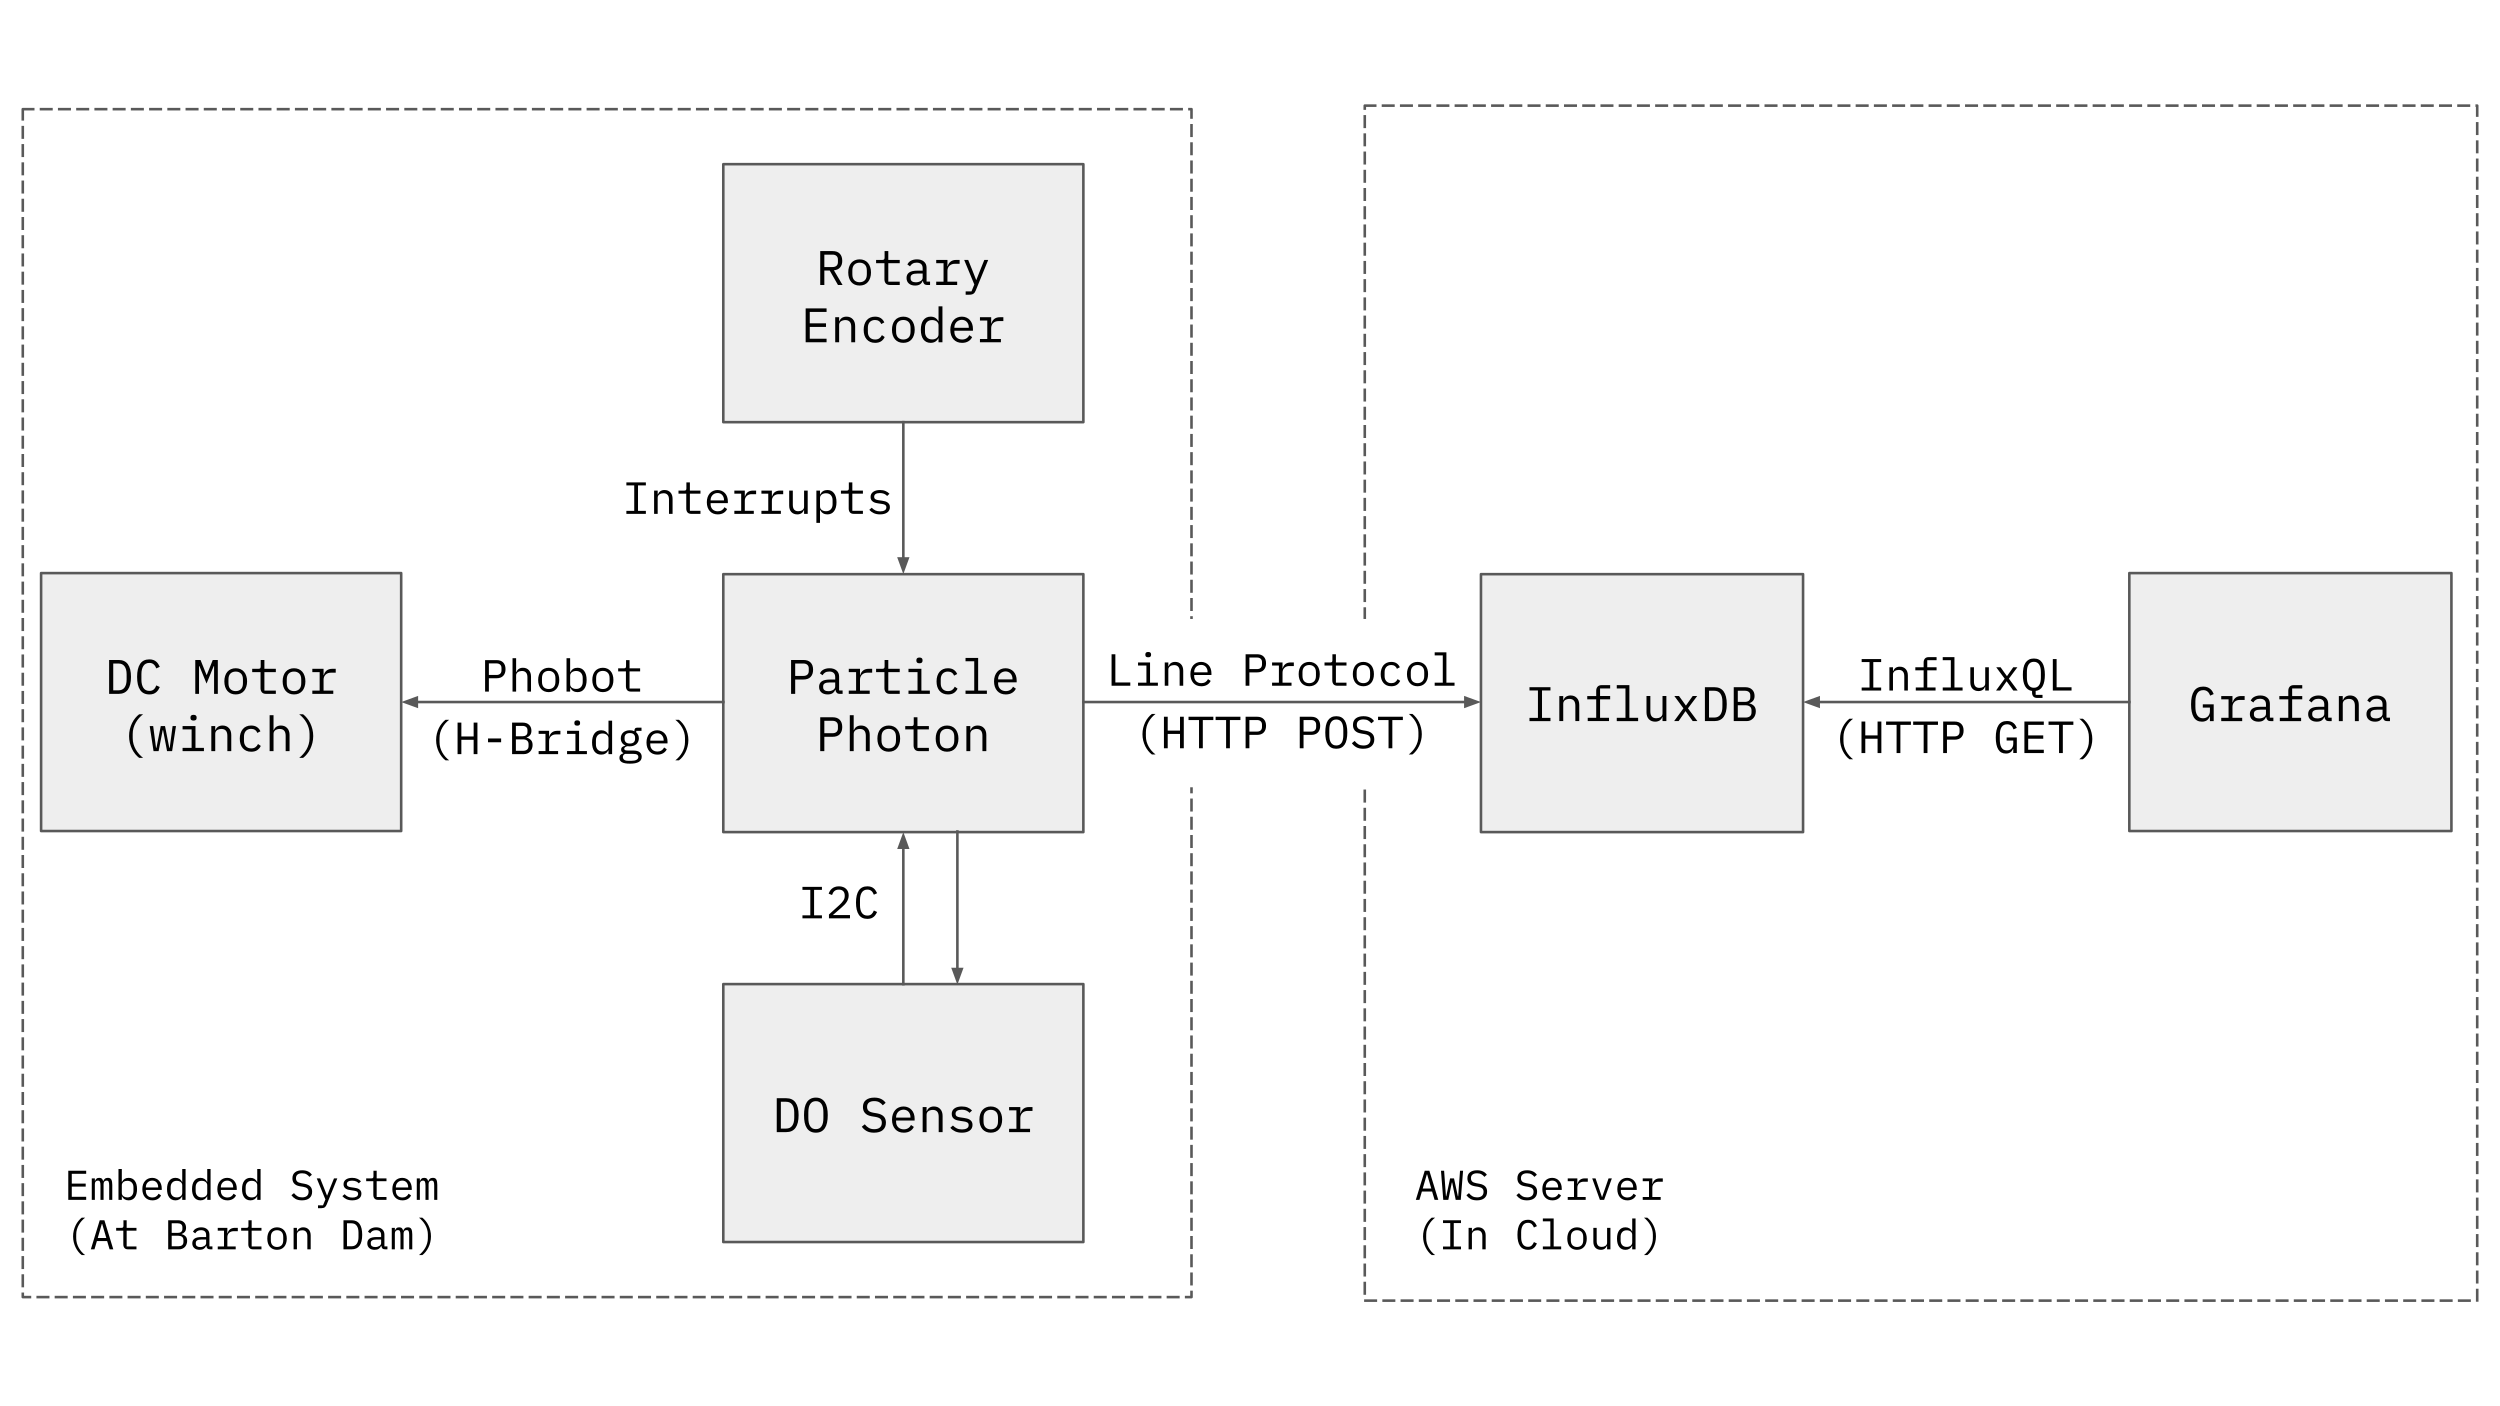 <svg version="1.1" viewBox="0.0 0.0 960.0 540.0" fill="none" stroke="none" stroke-linecap="square" stroke-miterlimit="10" xmlns:xlink="http://www.w3.org/1999/xlink" xmlns="http://www.w3.org/2000/svg"><rect x="0.0" y="0.0" width="960.0" height="540.0" fill="#808080" stroke="none"/><clipPath id="g487bc67df2_0_125.0"><path d="m0 0l960.0 0l0 540.0l-960.0 0l0 -540.0z" clip-rule="nonzero"/></clipPath><g clip-path="url(#g487bc67df2_0_125.0)"><path fill="#ffffff" d="m0 0l960.0 0l0 540.0l-960.0 0z" fill-rule="evenodd"/><path fill="#ffffff" d="m8.749 41.915l448.787 0l0 456.168l-448.787 0z" fill-rule="evenodd"/><path stroke="#595959" stroke-width="1.0" stroke-linejoin="round" stroke-linecap="butt" stroke-dasharray="4.0,3.0" d="m8.749 41.915l448.787 0l0 456.168l-448.787 0z" fill-rule="evenodd"/><path fill="#ffffff" d="m524.072 40.555l427.178 0l0 458.89l-427.178 0z" fill-rule="evenodd"/><path stroke="#595959" stroke-width="1.0" stroke-linejoin="round" stroke-linecap="butt" stroke-dasharray="4.0,3.0" d="m524.072 40.555l427.178 0l0 458.89l-427.178 0z" fill-rule="evenodd"/><path fill="#ffffff" d="m408.709 237.684l167.276 0l0 64.63l-167.276 0z" fill-rule="evenodd"/><path fill="#000000" d="m426.845 263.324l0 -12.094l1.453 0l0 10.828l5.734 0l0 1.266l-7.188 0zm14.069 -10.922q-0.609 0 -0.859 -0.25q-0.234 -0.25 -0.234 -0.625l0 -0.281q0 -0.375 0.234 -0.625q0.25 -0.266 0.859 -0.266q0.609 0 0.844 0.266q0.25 0.25 0.25 0.625l0 0.281q0 0.375 -0.25 0.625q-0.234 0.25 -0.844 0.25zm-3.906 9.75l3.219 0l0 -6.594l-3.219 0l0 -1.172l4.609 0l0 7.766l3.016 0l0 1.172l-7.625 0l0 -1.172zm10.256 1.172l0 -8.938l1.375 0l0 1.453l0.078 0q0.141 -0.328 0.344 -0.625q0.203 -0.312 0.5 -0.531q0.312 -0.234 0.719 -0.375q0.422 -0.141 0.984 -0.141q1.406 0 2.25 0.906q0.844 0.891 0.844 2.516l0 5.734l-1.375 0l0 -5.5q0 -1.219 -0.547 -1.812q-0.531 -0.609 -1.578 -0.609q-0.406 0 -0.812 0.109q-0.391 0.094 -0.703 0.312q-0.312 0.203 -0.516 0.531q-0.188 0.328 -0.188 0.766l0 6.203l-1.375 0zm14.053 0.203q-0.969 0 -1.75 -0.328q-0.766 -0.328 -1.312 -0.938q-0.547 -0.625 -0.844 -1.469q-0.297 -0.859 -0.297 -1.922q0 -1.078 0.297 -1.938q0.312 -0.875 0.844 -1.484q0.547 -0.609 1.297 -0.938q0.75 -0.344 1.672 -0.344q0.906 0 1.641 0.344q0.734 0.328 1.25 0.906q0.531 0.578 0.797 1.375q0.281 0.797 0.281 1.75l0 0.656l-6.625 0l0 0.422q0 0.578 0.188 1.094q0.203 0.5 0.547 0.859q0.359 0.359 0.875 0.562q0.516 0.203 1.141 0.203q0.891 0 1.547 -0.406q0.672 -0.422 1.016 -1.156l1.016 0.688q-0.391 0.906 -1.328 1.484q-0.922 0.578 -2.25 0.578zm-0.094 -8.203q-0.562 0 -1.062 0.203q-0.484 0.203 -0.844 0.578q-0.344 0.359 -0.547 0.859q-0.203 0.484 -0.203 1.078l0 0.125l5.141 0l0 -0.203q0 -0.578 -0.188 -1.062q-0.188 -0.484 -0.516 -0.844q-0.312 -0.359 -0.766 -0.547q-0.453 -0.188 -1.016 -0.188zm17.091 8.0l0 -12.094l4.391 0q1.688 0 2.562 0.922q0.891 0.906 0.891 2.562q0 1.641 -0.891 2.562q-0.875 0.922 -2.562 0.922l-2.938 0l0 5.125l-1.453 0zm1.453 -6.391l2.906 0q0.922 0 1.422 -0.453q0.516 -0.469 0.516 -1.312l0 -0.906q0 -0.844 -0.516 -1.297q-0.5 -0.469 -1.422 -0.469l-2.906 0l0 4.438zm8.709 5.219l2.625 0l0 -6.594l-2.625 0l0 -1.172l4.016 0l0 2.25l0.078 0q0.281 -1.062 1.047 -1.656q0.781 -0.594 1.969 -0.594l1.25 0l0 1.375l-1.688 0q-1.188 0 -1.922 0.703q-0.734 0.688 -0.734 1.812l0 3.875l3.453 0l0 1.172l-7.469 0l0 -1.172zm14.272 1.375q-0.938 0 -1.703 -0.328q-0.75 -0.328 -1.281 -0.938q-0.516 -0.625 -0.797 -1.469q-0.281 -0.859 -0.281 -1.938q0 -1.062 0.281 -1.922q0.281 -0.875 0.797 -1.484q0.531 -0.609 1.281 -0.938q0.766 -0.344 1.703 -0.344q0.938 0 1.688 0.344q0.75 0.328 1.281 0.938q0.531 0.609 0.797 1.484q0.281 0.859 0.281 1.922q0 1.078 -0.281 1.938q-0.266 0.844 -0.797 1.469q-0.531 0.609 -1.281 0.938q-0.75 0.328 -1.688 0.328zm0 -1.188q1.156 0 1.859 -0.688q0.719 -0.703 0.719 -2.156l0 -1.281q0 -1.453 -0.719 -2.141q-0.703 -0.703 -1.859 -0.703q-1.172 0 -1.891 0.703q-0.703 0.688 -0.703 2.141l0 1.281q0 1.453 0.703 2.156q0.719 0.688 1.891 0.688zm10.819 0.984q-1.016 0 -1.5 -0.562q-0.469 -0.578 -0.469 -1.484l0 -5.719l-2.984 0l0 -1.172l2.219 0q0.453 0 0.625 -0.188q0.188 -0.188 0.188 -0.625l0 -2.344l1.344 0l0 3.156l4.062 0l0 1.172l-4.062 0l0 6.594l4.062 0l0 1.172l-3.484 0zm9.975 0.203q-0.938 0 -1.703 -0.328q-0.75 -0.328 -1.281 -0.938q-0.516 -0.625 -0.797 -1.469q-0.281 -0.859 -0.281 -1.938q0 -1.062 0.281 -1.922q0.281 -0.875 0.797 -1.484q0.531 -0.609 1.281 -0.938q0.766 -0.344 1.703 -0.344q0.938 0 1.688 0.344q0.75 0.328 1.281 0.938q0.531 0.609 0.797 1.484q0.281 0.859 0.281 1.922q0 1.078 -0.281 1.938q-0.266 0.844 -0.797 1.469q-0.531 0.609 -1.281 0.938q-0.75 0.328 -1.688 0.328zm0 -1.188q1.156 0 1.859 -0.688q0.719 -0.703 0.719 -2.156l0 -1.281q0 -1.453 -0.719 -2.141q-0.703 -0.703 -1.859 -0.703q-1.172 0 -1.891 0.703q-0.703 0.688 -0.703 2.141l0 1.281q0 1.453 0.703 2.156q0.719 0.688 1.891 0.688zm10.709 1.188q-0.969 0 -1.734 -0.328q-0.75 -0.344 -1.266 -0.953q-0.516 -0.609 -0.797 -1.469q-0.266 -0.859 -0.266 -1.922q0 -1.062 0.281 -1.922q0.281 -0.875 0.797 -1.484q0.516 -0.609 1.266 -0.938q0.75 -0.344 1.703 -0.344q1.297 0 2.109 0.578q0.812 0.578 1.188 1.484l-1.109 0.594q-0.234 -0.688 -0.797 -1.062q-0.562 -0.391 -1.391 -0.391q-0.609 0 -1.094 0.203q-0.469 0.188 -0.797 0.562q-0.328 0.359 -0.5 0.859q-0.156 0.5 -0.156 1.094l0 1.531q0 0.578 0.156 1.094q0.172 0.5 0.5 0.859q0.328 0.359 0.812 0.562q0.484 0.203 1.109 0.203q0.891 0 1.484 -0.406q0.594 -0.422 0.938 -1.156l0.984 0.672q-0.391 0.906 -1.234 1.5q-0.844 0.578 -2.188 0.578zm10.084 0q-0.938 0 -1.703 -0.328q-0.75 -0.328 -1.281 -0.938q-0.516 -0.625 -0.797 -1.469q-0.281 -0.859 -0.281 -1.938q0 -1.062 0.281 -1.922q0.281 -0.875 0.797 -1.484q0.531 -0.609 1.281 -0.938q0.766 -0.344 1.703 -0.344q0.938 0 1.688 0.344q0.75 0.328 1.281 0.938q0.531 0.609 0.797 1.484q0.281 0.859 0.281 1.922q0 1.078 -0.281 1.938q-0.266 0.844 -0.797 1.469q-0.531 0.609 -1.281 0.938q-0.75 0.328 -1.688 0.328zm0 -1.188q1.156 0 1.859 -0.688q0.719 -0.703 0.719 -2.156l0 -1.281q0 -1.453 -0.719 -2.141q-0.703 -0.703 -1.859 -0.703q-1.172 0 -1.891 0.703q-0.703 0.688 -0.703 2.141l0 1.281q0 1.453 0.703 2.156q0.719 0.688 1.891 0.688zm6.584 -0.188l3.109 0l0 -10.469l-3.109 0l0 -1.188l4.5 0l0 11.656l3.125 0l0 1.172l-7.625 0l0 -1.172z" fill-rule="nonzero"/><path fill="#000000" d="m438.711 281.933q0 -1.266 0.281 -2.438q0.297 -1.172 0.781 -2.172q0.5 -1.0 1.156 -1.797q0.656 -0.812 1.391 -1.375l1.406 0q-0.766 0.578 -1.438 1.328q-0.656 0.75 -1.172 1.641q-0.516 0.891 -0.812 1.922q-0.281 1.031 -0.281 2.141l0 1.5q0 1.109 0.281 2.141q0.297 1.031 0.812 1.922q0.516 0.891 1.172 1.641q0.672 0.75 1.438 1.328l-1.406 0q-0.734 -0.531 -1.391 -1.359q-0.656 -0.812 -1.156 -1.812q-0.484 -1.0 -0.781 -2.172q-0.281 -1.172 -0.281 -2.438zm14.412 -0.109l-4.719 0l0 5.5l-1.453 0l0 -12.094l1.453 0l0 5.328l4.719 0l0 -5.328l1.453 0l0 12.094l-1.453 0l0 -5.5zm8.756 -5.328l0 10.828l-1.453 0l0 -10.828l-4.031 0l0 -1.266l9.531 0l0 1.266l-4.047 0zm10.397 0l0 10.828l-1.453 0l0 -10.828l-4.031 0l0 -1.266l9.531 0l0 1.266l-4.047 0zm6.037 10.828l0 -12.094l4.391 0q1.688 0 2.562 0.922q0.891 0.906 0.891 2.562q0 1.641 -0.891 2.562q-0.875 0.922 -2.562 0.922l-2.938 0l0 5.125l-1.453 0zm1.453 -6.391l2.906 0q0.922 0 1.422 -0.453q0.516 -0.469 0.516 -1.312l0 -0.906q0 -0.844 -0.516 -1.297q-0.5 -0.469 -1.422 -0.469l-2.906 0l0 4.438zm19.341 6.391l0 -12.094l4.391 0q1.688 0 2.562 0.922q0.891 0.906 0.891 2.562q0 1.641 -0.891 2.562q-0.875 0.922 -2.562 0.922l-2.938 0l0 5.125l-1.453 0zm1.453 -6.391l2.906 0q0.922 0 1.422 -0.453q0.516 -0.469 0.516 -1.312l0 -0.906q0 -0.844 -0.516 -1.297q-0.5 -0.469 -1.422 -0.469l-2.906 0l0 4.438zm12.584 6.594q-1.109 0 -1.906 -0.422q-0.797 -0.422 -1.328 -1.219q-0.516 -0.797 -0.766 -1.953q-0.234 -1.172 -0.234 -2.656q0 -1.469 0.234 -2.641q0.25 -1.172 0.766 -1.969q0.531 -0.797 1.328 -1.219q0.797 -0.422 1.906 -0.422q1.109 0 1.906 0.422q0.797 0.422 1.312 1.219q0.516 0.797 0.75 1.969q0.25 1.172 0.25 2.641q0 1.484 -0.25 2.656q-0.234 1.156 -0.75 1.953q-0.516 0.797 -1.312 1.219q-0.797 0.422 -1.906 0.422zm0 -1.266q0.719 0 1.219 -0.281q0.516 -0.281 0.844 -0.797q0.328 -0.531 0.469 -1.266q0.156 -0.734 0.156 -1.656l0 -1.969q0 -0.906 -0.156 -1.641q-0.141 -0.75 -0.469 -1.266q-0.328 -0.531 -0.844 -0.812q-0.5 -0.281 -1.219 -0.281q-0.734 0 -1.234 0.281q-0.5 0.281 -0.828 0.812q-0.328 0.516 -0.484 1.266q-0.141 0.734 -0.141 1.641l0 1.969q0 0.922 0.141 1.656q0.156 0.734 0.484 1.266q0.328 0.516 0.828 0.797q0.5 0.281 1.234 0.281zm10.35 1.266q-1.625 0 -2.672 -0.594q-1.031 -0.594 -1.703 -1.531l1.062 -0.875q0.703 0.891 1.484 1.328q0.797 0.422 1.891 0.422q1.312 0 2.0 -0.594q0.703 -0.609 0.703 -1.703q0 -0.891 -0.516 -1.375q-0.5 -0.5 -1.734 -0.703l-1.359 -0.234q-0.875 -0.156 -1.484 -0.453q-0.594 -0.312 -0.969 -0.75q-0.359 -0.453 -0.516 -0.984q-0.141 -0.531 -0.141 -1.094q0 -1.672 1.078 -2.516q1.094 -0.844 2.953 -0.844q1.453 0 2.453 0.484q1.0 0.484 1.594 1.359l-1.016 0.891q-0.5 -0.656 -1.219 -1.078q-0.703 -0.422 -1.828 -0.422q-1.234 0 -1.891 0.531q-0.656 0.516 -0.656 1.562q0 0.812 0.484 1.328q0.5 0.5 1.781 0.734l1.297 0.219q0.891 0.156 1.484 0.469q0.609 0.312 0.984 0.75q0.375 0.422 0.531 0.969q0.156 0.531 0.156 1.125q0 1.672 -1.109 2.625q-1.094 0.953 -3.125 0.953zm11.162 -11.031l0 10.828l-1.453 0l0 -10.828l-4.031 0l0 -1.266l9.531 0l0 1.266l-4.047 0zm11.319 5.438q0 1.266 -0.297 2.438q-0.281 1.172 -0.781 2.172q-0.484 1.0 -1.141 1.812q-0.656 0.828 -1.391 1.359l-1.391 0q0.734 -0.578 1.406 -1.328q0.688 -0.75 1.188 -1.641q0.516 -0.891 0.812 -1.922q0.297 -1.031 0.297 -2.141l0 -1.5q0 -1.109 -0.297 -2.141q-0.297 -1.031 -0.812 -1.922q-0.5 -0.891 -1.188 -1.641q-0.672 -0.75 -1.406 -1.328l1.391 0q0.734 0.562 1.391 1.375q0.656 0.797 1.141 1.797q0.5 1.0 0.781 2.172q0.297 1.172 0.297 2.438z" fill-rule="nonzero"/><path fill="#eeeeee" d="m277.743 220.471l138.268 0l0 99.055l-138.268 0z" fill-rule="evenodd"/><path stroke="#595959" stroke-width="1.0" stroke-linejoin="round" stroke-linecap="butt" d="m277.743 220.471l138.268 0l0 99.055l-138.268 0z" fill-rule="evenodd"/><path fill="#eeeeee" d="m15.781 220.062l138.268 0l0 99.055l-138.268 0z" fill-rule="evenodd"/><path stroke="#595959" stroke-width="1.0" stroke-linejoin="round" stroke-linecap="butt" d="m15.781 220.062l138.268 0l0 99.055l-138.268 0z" fill-rule="evenodd"/><path fill="#eeeeee" d="m277.744 63.051l138.268 0l0 99.055l-138.268 0z" fill-rule="evenodd"/><path stroke="#595959" stroke-width="1.0" stroke-linejoin="round" stroke-linecap="butt" d="m277.744 63.051l138.268 0l0 99.055l-138.268 0z" fill-rule="evenodd"/><path fill="#eeeeee" d="m568.689 220.471l123.685 0l0 99.055l-123.685 0z" fill-rule="evenodd"/><path stroke="#595959" stroke-width="1.0" stroke-linejoin="round" stroke-linecap="butt" d="m568.689 220.471l123.685 0l0 99.055l-123.685 0z" fill-rule="evenodd"/><path fill="#eeeeee" d="m817.66 220.062l123.685 0l0 99.055l-123.685 0z" fill-rule="evenodd"/><path stroke="#595959" stroke-width="1.0" stroke-linejoin="round" stroke-linecap="butt" d="m817.66 220.062l123.685 0l0 99.055l-123.685 0z" fill-rule="evenodd"/><path fill="#000000" fill-opacity="0.0" d="m277.743 239.526l138.268 0l0 60.126l-138.268 0z" fill-rule="evenodd"/><path fill="#000000" d="m303.774 266.446l0 -13.016l4.75 0q1.812 0 2.75 0.984q0.953 0.984 0.953 2.766q0 1.766 -0.953 2.766q-0.938 0.984 -2.75 0.984l-3.172 0l0 5.516l-1.578 0zm1.578 -6.891l3.125 0q1.0 0 1.547 -0.484q0.547 -0.5 0.547 -1.406l0 -0.969q0 -0.922 -0.547 -1.406q-0.547 -0.5 -1.547 -0.5l-3.125 0l0 4.766zm17.178 6.891q-0.875 0 -1.25 -0.438q-0.375 -0.453 -0.469 -1.125l-0.094 0q-0.312 0.828 -1.016 1.312q-0.703 0.469 -1.875 0.469q-1.516 0 -2.406 -0.781q-0.891 -0.781 -0.891 -2.141q0 -1.344 0.969 -2.062q0.984 -0.734 3.172 -0.734l2.047 0l0 -0.953q0 -1.062 -0.594 -1.594q-0.594 -0.531 -1.703 -0.531q-0.969 0 -1.594 0.391q-0.609 0.375 -0.969 1.031l-1.016 -0.75q0.188 -0.375 0.5 -0.734q0.328 -0.359 0.781 -0.625q0.469 -0.266 1.062 -0.422q0.609 -0.156 1.328 -0.156q1.703 0 2.703 0.859q1.0 0.844 1.0 2.375l0 5.297l1.344 0l0 1.312l-1.031 0zm-4.438 -1.031q0.578 0 1.047 -0.141q0.484 -0.141 0.828 -0.359q0.359 -0.234 0.547 -0.562q0.203 -0.328 0.203 -0.703l0 -1.594l-2.047 0q-1.344 0 -1.969 0.375q-0.609 0.375 -0.609 1.094l0 0.391q0 0.734 0.531 1.125q0.531 0.375 1.469 0.375zm7.834 -0.234l2.812 0l0 -7.094l-2.812 0l0 -1.266l4.312 0l0 2.422l0.094 0q0.297 -1.141 1.125 -1.781q0.828 -0.641 2.109 -0.641l1.344 0l0 1.484l-1.797 0q-1.297 0 -2.094 0.75q-0.781 0.75 -0.781 1.969l0 4.156l3.734 0l0 1.266l-8.047 0l0 -1.266zm15.819 1.266q-1.094 0 -1.609 -0.609q-0.516 -0.625 -0.516 -1.594l0 -6.156l-3.203 0l0 -1.266l2.375 0q0.484 0 0.688 -0.188q0.203 -0.203 0.203 -0.688l0 -2.516l1.422 0l0 3.391l4.391 0l0 1.266l-4.391 0l0 7.094l4.391 0l0 1.266l-3.75 0zm11.319 -11.75q-0.641 0 -0.906 -0.266q-0.266 -0.281 -0.266 -0.688l0 -0.297q0 -0.406 0.266 -0.672q0.266 -0.281 0.906 -0.281q0.656 0 0.922 0.281q0.266 0.266 0.266 0.672l0 0.297q0 0.406 -0.266 0.688q-0.266 0.266 -0.922 0.266zm-4.203 10.484l3.469 0l0 -7.094l-3.469 0l0 -1.266l4.953 0l0 8.359l3.25 0l0 1.266l-8.203 0l0 -1.266zm15.147 1.484q-1.047 0 -1.859 -0.359q-0.812 -0.359 -1.375 -1.016q-0.562 -0.656 -0.859 -1.578q-0.281 -0.938 -0.281 -2.078q0 -1.141 0.297 -2.062q0.312 -0.938 0.859 -1.594q0.562 -0.672 1.359 -1.016q0.812 -0.359 1.828 -0.359q1.406 0 2.281 0.609q0.875 0.609 1.297 1.609l-1.203 0.625q-0.266 -0.75 -0.875 -1.156q-0.594 -0.406 -1.5 -0.406q-0.641 0 -1.156 0.219q-0.516 0.203 -0.875 0.609q-0.344 0.391 -0.531 0.938q-0.172 0.531 -0.172 1.156l0 1.641q0 0.641 0.172 1.188q0.188 0.531 0.531 0.922q0.359 0.391 0.875 0.609q0.531 0.219 1.203 0.219q0.969 0 1.594 -0.438q0.641 -0.453 1.016 -1.25l1.062 0.734q-0.422 0.969 -1.328 1.609q-0.906 0.625 -2.359 0.625zm6.756 -1.484l3.344 0l0 -11.266l-3.344 0l0 -1.281l4.844 0l0 12.547l3.359 0l0 1.266l-8.203 0l0 -1.266zm15.459 1.484q-1.047 0 -1.875 -0.344q-0.828 -0.359 -1.422 -1.016q-0.578 -0.672 -0.906 -1.594q-0.312 -0.922 -0.312 -2.062q0 -1.156 0.328 -2.078q0.328 -0.938 0.906 -1.594q0.578 -0.672 1.391 -1.016q0.812 -0.359 1.797 -0.359q0.969 0 1.766 0.359q0.797 0.344 1.344 0.969q0.562 0.625 0.859 1.484q0.297 0.859 0.297 1.875l0 0.719l-7.125 0l0 0.438q0 0.641 0.203 1.188q0.219 0.531 0.594 0.922q0.391 0.391 0.938 0.609q0.547 0.219 1.219 0.219q0.969 0 1.672 -0.438q0.719 -0.453 1.094 -1.25l1.094 0.75q-0.422 0.969 -1.422 1.594q-1.0 0.625 -2.438 0.625zm-0.094 -8.844q-0.609 0 -1.141 0.234q-0.516 0.219 -0.906 0.609q-0.375 0.391 -0.594 0.922q-0.219 0.531 -0.219 1.172l0 0.125l5.531 0l0 -0.203q0 -0.641 -0.203 -1.156q-0.188 -0.516 -0.547 -0.891q-0.344 -0.391 -0.844 -0.594q-0.484 -0.219 -1.078 -0.219z" fill-rule="nonzero"/><path fill="#000000" d="m314.967 288.446l0 -13.016l4.75 0q1.812 0 2.75 0.984q0.953 0.984 0.953 2.766q0 1.766 -0.953 2.766q-0.938 0.984 -2.75 0.984l-3.172 0l0 5.516l-1.578 0zm1.578 -6.891l3.125 0q1.0 0 1.547 -0.484q0.547 -0.5 0.547 -1.406l0 -0.969q0 -0.922 -0.547 -1.406q-0.547 -0.5 -1.547 -0.5l-3.125 0l0 4.766zm9.772 -6.922l1.5 0l0 5.75l0.062 0q0.156 -0.344 0.375 -0.672q0.234 -0.328 0.547 -0.562q0.328 -0.25 0.781 -0.391q0.453 -0.156 1.047 -0.156q1.516 0 2.422 0.969q0.922 0.953 0.922 2.703l0 6.172l-1.5 0l0 -5.906q0 -1.328 -0.578 -1.969q-0.578 -0.656 -1.703 -0.656q-0.438 0 -0.875 0.125q-0.422 0.109 -0.766 0.328q-0.328 0.219 -0.531 0.578q-0.203 0.359 -0.203 0.828l0 6.672l-1.5 0l0 -13.812zm14.959 14.031q-1.0 0 -1.812 -0.344q-0.812 -0.359 -1.391 -1.016q-0.562 -0.672 -0.859 -1.594q-0.297 -0.922 -0.297 -2.078q0 -1.141 0.297 -2.062q0.297 -0.938 0.859 -1.594q0.578 -0.672 1.391 -1.016q0.812 -0.359 1.812 -0.359q1.016 0 1.828 0.359q0.812 0.344 1.375 1.016q0.562 0.656 0.859 1.594q0.312 0.922 0.312 2.062q0 1.156 -0.312 2.078q-0.297 0.922 -0.859 1.594q-0.562 0.656 -1.375 1.016q-0.812 0.344 -1.828 0.344zm0 -1.281q1.25 0 2.016 -0.75q0.766 -0.75 0.766 -2.312l0 -1.375q0 -1.578 -0.766 -2.312q-0.766 -0.75 -2.016 -0.75q-1.25 0 -2.016 0.75q-0.766 0.734 -0.766 2.312l0 1.375q0 1.562 0.766 2.312q0.766 0.75 2.016 0.75zm11.663 1.062q-1.094 0 -1.609 -0.609q-0.516 -0.625 -0.516 -1.594l0 -6.156l-3.203 0l0 -1.266l2.375 0q0.484 0 0.688 -0.188q0.203 -0.203 0.203 -0.688l0 -2.516l1.422 0l0 3.391l4.391 0l0 1.266l-4.391 0l0 7.094l4.391 0l0 1.266l-3.75 0zm10.725 0.219q-1.0 0 -1.812 -0.344q-0.812 -0.359 -1.391 -1.016q-0.562 -0.672 -0.859 -1.594q-0.297 -0.922 -0.297 -2.078q0 -1.141 0.297 -2.062q0.297 -0.938 0.859 -1.594q0.578 -0.672 1.391 -1.016q0.812 -0.359 1.812 -0.359q1.016 0 1.828 0.359q0.812 0.344 1.375 1.016q0.562 0.656 0.859 1.594q0.312 0.922 0.312 2.062q0 1.156 -0.312 2.078q-0.297 0.922 -0.859 1.594q-0.562 0.656 -1.375 1.016q-0.812 0.344 -1.828 0.344zm0 -1.281q1.25 0 2.016 -0.75q0.766 -0.75 0.766 -2.312l0 -1.375q0 -1.578 -0.766 -2.312q-0.766 -0.75 -2.016 -0.75q-1.25 0 -2.016 0.75q-0.766 0.734 -0.766 2.312l0 1.375q0 1.562 0.766 2.312q0.766 0.75 2.016 0.75zm7.428 1.062l0 -9.625l1.5 0l0 1.562l0.062 0q0.156 -0.344 0.375 -0.672q0.234 -0.328 0.547 -0.562q0.328 -0.25 0.781 -0.391q0.453 -0.156 1.047 -0.156q1.516 0 2.422 0.969q0.922 0.953 0.922 2.703l0 6.172l-1.5 0l0 -5.906q0 -1.328 -0.578 -1.969q-0.578 -0.656 -1.703 -0.656q-0.438 0 -0.875 0.125q-0.422 0.109 -0.766 0.328q-0.328 0.219 -0.531 0.578q-0.203 0.359 -0.203 0.828l0 6.672l-1.5 0z" fill-rule="nonzero"/><path fill="#000000" fill-opacity="0.0" d="m15.781 239.526l138.268 0l0 60.126l-138.268 0z" fill-rule="evenodd"/><path fill="#000000" d="m41.905 253.431l3.641 0q2.391 0 3.562 1.641q1.188 1.641 1.188 4.859q0 3.234 -1.188 4.875q-1.172 1.641 -3.562 1.641l-3.641 0l0 -13.016zm3.562 11.656q1.578 0 2.359 -1.078q0.797 -1.094 0.797 -3.062l0 -2.016q0 -1.984 -0.797 -3.063q-0.781 -1.078 -2.359 -1.078l-1.984 0l0 10.297l1.984 0zm11.897 1.578q-2.391 0 -3.562 -1.734q-1.156 -1.734 -1.156 -5.0q0 -3.266 1.156 -5q1.172 -1.734 3.562 -1.734q0.891 0 1.547 0.25q0.656 0.234 1.109 0.656q0.469 0.406 0.781 0.922q0.328 0.516 0.562 1.031l-1.344 0.609q-0.156 -0.422 -0.391 -0.797q-0.219 -0.391 -0.531 -0.672q-0.297 -0.297 -0.719 -0.469q-0.422 -0.172 -1.016 -0.172q-1.547 0 -2.312 1.188q-0.75 1.172 -0.75 3.125l0 2.125q0 1.969 0.75 3.141q0.766 1.172 2.312 1.172q0.594 0 1.016 -0.156q0.422 -0.172 0.719 -0.453q0.312 -0.297 0.531 -0.672q0.234 -0.391 0.391 -0.828l1.344 0.625q-0.234 0.531 -0.562 1.047q-0.312 0.5 -0.781 0.906q-0.453 0.406 -1.109 0.656q-0.656 0.234 -1.547 0.234zm24.841 -6.75l0 -4.125l-0.141 0l-2.75 6.703l-2.734 -6.703l-0.156 0l0 4.125l0 6.531l-1.438 0l0 -13.016l2.016 0l2.297 5.734l0.109 0l2.297 -5.734l1.938 0l0 13.016l-1.438 0l0 -6.531zm8.303 6.75q-1.0 0 -1.812 -0.344q-0.812 -0.359 -1.391 -1.016q-0.562 -0.672 -0.859 -1.594q-0.297 -0.922 -0.297 -2.078q0 -1.141 0.297 -2.062q0.297 -0.938 0.859 -1.594q0.578 -0.672 1.391 -1.016q0.812 -0.359 1.812 -0.359q1.016 0 1.828 0.359q0.812 0.344 1.375 1.016q0.562 0.656 0.859 1.594q0.312 0.922 0.312 2.062q0 1.156 -0.312 2.078q-0.297 0.922 -0.859 1.594q-0.562 0.656 -1.375 1.016q-0.812 0.344 -1.828 0.344zm0 -1.281q1.25 0 2.016 -0.75q0.766 -0.75 0.766 -2.312l0 -1.375q0 -1.578 -0.766 -2.312q-0.766 -0.75 -2.016 -0.75q-1.25 0 -2.016 0.75q-0.766 0.734 -0.766 2.312l0 1.375q0 1.562 0.766 2.312q0.766 0.75 2.016 0.75zm11.663 1.062q-1.094 0 -1.609 -0.609q-0.516 -0.625 -0.516 -1.594l0 -6.156l-3.203 0l0 -1.266l2.375 0q0.484 0 0.688 -0.188q0.203 -0.203 0.203 -0.688l0 -2.516l1.422 0l0 3.391l4.391 0l0 1.266l-4.391 0l0 7.094l4.391 0l0 1.266l-3.75 0zm10.725 0.219q-1.0 0 -1.812 -0.344q-0.812 -0.359 -1.391 -1.016q-0.562 -0.672 -0.859 -1.594q-0.297 -0.922 -0.297 -2.078q0 -1.141 0.297 -2.062q0.297 -0.938 0.859 -1.594q0.578 -0.672 1.391 -1.016q0.812 -0.359 1.812 -0.359q1.016 0 1.828 0.359q0.812 0.344 1.375 1.016q0.562 0.656 0.859 1.594q0.312 0.922 0.312 2.062q0 1.156 -0.312 2.078q-0.297 0.922 -0.859 1.594q-0.562 0.656 -1.375 1.016q-0.812 0.344 -1.828 0.344zm0 -1.281q1.25 0 2.016 -0.75q0.766 -0.75 0.766 -2.312l0 -1.375q0 -1.578 -0.766 -2.312q-0.766 -0.75 -2.016 -0.75q-1.25 0 -2.016 0.75q-0.766 0.734 -0.766 2.312l0 1.375q0 1.562 0.766 2.312q0.766 0.75 2.016 0.75zm7.038 -0.203l2.812 0l0 -7.094l-2.812 0l0 -1.266l4.312 0l0 2.422l0.094 0q0.297 -1.141 1.125 -1.781q0.828 -0.641 2.109 -0.641l1.344 0l0 1.484l-1.797 0q-1.297 0 -2.094 0.75q-0.781 0.75 -0.781 1.969l0 4.156l3.734 0l0 1.266l-8.047 0l0 -1.266z" fill-rule="nonzero"/><path fill="#000000" d="m49.565 282.649q0 -1.359 0.297 -2.625q0.312 -1.266 0.844 -2.344q0.531 -1.078 1.234 -1.938q0.719 -0.875 1.5 -1.469l1.516 0q-0.828 0.609 -1.547 1.422q-0.719 0.812 -1.266 1.781q-0.547 0.953 -0.875 2.062q-0.312 1.109 -0.312 2.297l0 1.609q0 1.188 0.312 2.312q0.328 1.109 0.875 2.062q0.547 0.953 1.266 1.766q0.719 0.812 1.547 1.438l-1.516 0q-0.781 -0.578 -1.5 -1.453q-0.703 -0.875 -1.234 -1.953q-0.531 -1.094 -0.844 -2.344q-0.297 -1.266 -0.297 -2.625zm7.928 -3.828l1.328 0l1.094 8.312l0.172 0l1.641 -8.312l1.641 0l1.641 8.312l0.172 0l1.094 -8.312l1.297 0l-1.484 9.625l-1.938 0l-1.531 -8.062l-0.141 0l-1.578 8.062l-1.938 0l-1.469 -9.625zm16.819 -2.125q-0.641 0 -0.906 -0.266q-0.266 -0.281 -0.266 -0.688l0 -0.297q0 -0.406 0.266 -0.672q0.266 -0.281 0.906 -0.281q0.656 0 0.922 0.281q0.266 0.266 0.266 0.672l0 0.297q0 0.406 -0.266 0.688q-0.266 0.266 -0.922 0.266zm-4.203 10.484l3.469 0l0 -7.094l-3.469 0l0 -1.266l4.953 0l0 8.359l3.25 0l0 1.266l-8.203 0l0 -1.266zm11.038 1.266l0 -9.625l1.5 0l0 1.562l0.062 0q0.156 -0.344 0.375 -0.672q0.234 -0.328 0.547 -0.562q0.328 -0.25 0.781 -0.391q0.453 -0.156 1.047 -0.156q1.516 0 2.422 0.969q0.922 0.953 0.922 2.703l0 6.172l-1.5 0l0 -5.906q0 -1.328 -0.578 -1.969q-0.578 -0.656 -1.703 -0.656q-0.438 0 -0.875 0.125q-0.422 0.109 -0.766 0.328q-0.328 0.219 -0.531 0.578q-0.203 0.359 -0.203 0.828l0 6.672l-1.5 0zm15.303 0.219q-1.047 0 -1.859 -0.359q-0.812 -0.359 -1.375 -1.016q-0.562 -0.656 -0.859 -1.578q-0.281 -0.938 -0.281 -2.078q0 -1.141 0.297 -2.062q0.312 -0.938 0.859 -1.594q0.562 -0.672 1.359 -1.016q0.812 -0.359 1.828 -0.359q1.406 0 2.281 0.609q0.875 0.609 1.297 1.609l-1.203 0.625q-0.266 -0.75 -0.875 -1.156q-0.594 -0.406 -1.5 -0.406q-0.641 0 -1.156 0.219q-0.516 0.203 -0.875 0.609q-0.344 0.391 -0.531 0.938q-0.172 0.531 -0.172 1.156l0 1.641q0 0.641 0.172 1.188q0.188 0.531 0.531 0.922q0.359 0.391 0.875 0.609q0.531 0.219 1.203 0.219q0.969 0 1.594 -0.438q0.641 -0.453 1.016 -1.25l1.062 0.734q-0.422 0.969 -1.328 1.609q-0.906 0.625 -2.359 0.625zm7.084 -14.031l1.5 0l0 5.75l0.062 0q0.156 -0.344 0.375 -0.672q0.234 -0.328 0.547 -0.562q0.328 -0.25 0.781 -0.391q0.453 -0.156 1.047 -0.156q1.516 0 2.422 0.969q0.922 0.953 0.922 2.703l0 6.172l-1.5 0l0 -5.906q0 -1.328 -0.578 -1.969q-0.578 -0.656 -1.703 -0.656q-0.438 0 -0.875 0.125q-0.422 0.109 -0.766 0.328q-0.328 0.219 -0.531 0.578q-0.203 0.359 -0.203 0.828l0 6.672l-1.5 0l0 -13.812zm16.741 8.016q0 1.359 -0.312 2.625q-0.312 1.25 -0.844 2.344q-0.531 1.078 -1.25 1.953q-0.703 0.875 -1.484 1.453l-1.5 0q0.797 -0.625 1.516 -1.438q0.734 -0.812 1.281 -1.766q0.547 -0.953 0.859 -2.062q0.328 -1.125 0.328 -2.312l0 -1.609q0 -1.188 -0.328 -2.297q-0.312 -1.109 -0.859 -2.062q-0.547 -0.969 -1.281 -1.781q-0.719 -0.812 -1.516 -1.422l1.5 0q0.781 0.594 1.484 1.469q0.719 0.859 1.25 1.938q0.531 1.078 0.844 2.344q0.312 1.266 0.312 2.625z" fill-rule="nonzero"/><path fill="#000000" fill-opacity="0.0" d="m277.744 82.516l138.268 0l0 60.126l-138.268 0z" fill-rule="evenodd"/><path fill="#000000" d="m316.547 109.436l-1.578 0l0 -13.016l4.75 0q1.812 0 2.75 0.984q0.953 0.984 0.953 2.766q0 1.578 -0.828 2.531q-0.812 0.953 -2.375 1.094l3.328 5.641l-1.766 0l-3.172 -5.562l-2.062 0l0 5.562zm3.125 -6.891q1.0 0 1.547 -0.484q0.547 -0.5 0.547 -1.406l0 -0.969q0 -0.922 -0.547 -1.406q-0.547 -0.5 -1.547 -0.5l-3.125 0l0 4.766l3.125 0zm10.413 7.109q-1.0 0 -1.812 -0.344q-0.812 -0.359 -1.391 -1.016q-0.562 -0.672 -0.859 -1.594q-0.297 -0.922 -0.297 -2.078q0 -1.141 0.297 -2.062q0.297 -0.938 0.859 -1.594q0.578 -0.672 1.391 -1.016q0.812 -0.359 1.812 -0.359q1.016 0 1.828 0.359q0.812 0.344 1.375 1.016q0.562 0.656 0.859 1.594q0.312 0.922 0.312 2.062q0 1.156 -0.312 2.078q-0.297 0.922 -0.859 1.594q-0.562 0.656 -1.375 1.016q-0.812 0.344 -1.828 0.344zm0 -1.281q1.25 0 2.016 -0.75q0.766 -0.75 0.766 -2.312l0 -1.375q0 -1.578 -0.766 -2.312q-0.766 -0.75 -2.016 -0.75q-1.25 0 -2.016 0.75q-0.766 0.734 -0.766 2.312l0 1.375q0 1.562 0.766 2.312q0.766 0.75 2.016 0.75zm11.663 1.062q-1.094 0 -1.609 -0.609q-0.516 -0.625 -0.516 -1.594l0 -6.156l-3.203 0l0 -1.266l2.375 0q0.484 0 0.688 -0.188q0.203 -0.203 0.203 -0.688l0 -2.516l1.422 0l0 3.391l4.391 0l0 1.266l-4.391 0l0 7.094l4.391 0l0 1.266l-3.75 0zm14.366 0q-0.875 0 -1.25 -0.438q-0.375 -0.453 -0.469 -1.125l-0.094 0q-0.312 0.828 -1.016 1.312q-0.703 0.469 -1.875 0.469q-1.516 0 -2.406 -0.781q-0.891 -0.781 -0.891 -2.141q0 -1.344 0.969 -2.062q0.984 -0.734 3.172 -0.734l2.047 0l0 -0.953q0 -1.062 -0.594 -1.594q-0.594 -0.531 -1.703 -0.531q-0.969 0 -1.594 0.391q-0.609 0.375 -0.969 1.031l-1.016 -0.75q0.188 -0.375 0.5 -0.734q0.328 -0.359 0.781 -0.625q0.469 -0.266 1.062 -0.422q0.609 -0.156 1.328 -0.156q1.703 0 2.703 0.859q1.0 0.844 1.0 2.375l0 5.297l1.344 0l0 1.312l-1.031 0zm-4.438 -1.031q0.578 0 1.047 -0.141q0.484 -0.141 0.828 -0.359q0.359 -0.234 0.547 -0.562q0.203 -0.328 0.203 -0.703l0 -1.594l-2.047 0q-1.344 0 -1.969 0.375q-0.609 0.375 -0.609 1.094l0 0.391q0 0.734 0.531 1.125q0.531 0.375 1.469 0.375zm7.834 -0.234l2.812 0l0 -7.094l-2.812 0l0 -1.266l4.312 0l0 2.422l0.094 0q0.297 -1.141 1.125 -1.781q0.828 -0.641 2.109 -0.641l1.344 0l0 1.484l-1.797 0q-1.297 0 -2.094 0.75q-0.781 0.75 -0.781 1.969l0 4.156l3.734 0l0 1.266l-8.047 0l0 -1.266zm18.475 -8.359l1.484 0l-4.781 11.734q-0.156 0.406 -0.375 0.719q-0.203 0.312 -0.484 0.5q-0.266 0.203 -0.672 0.297q-0.391 0.109 -0.922 0.109l-1.422 0l0 -1.266l2.234 0l1.094 -2.656l-3.891 -9.438l1.531 0l1.625 4.031l1.438 3.656l0.078 0l1.438 -3.656l1.625 -4.031z" fill-rule="nonzero"/><path fill="#000000" d="m309.372 131.436l0 -13.016l8.031 0l0 1.359l-6.453 0l0 4.375l6.234 0l0 1.375l-6.234 0l0 4.547l6.453 0l0 1.359l-8.031 0zm11.35 0l0 -9.625l1.5 0l0 1.562l0.062 0q0.156 -0.344 0.375 -0.672q0.234 -0.328 0.547 -0.562q0.328 -0.25 0.781 -0.391q0.453 -0.156 1.047 -0.156q1.516 0 2.422 0.969q0.922 0.953 0.922 2.703l0 6.172l-1.5 0l0 -5.906q0 -1.328 -0.578 -1.969q-0.578 -0.656 -1.703 -0.656q-0.438 0 -0.875 0.125q-0.422 0.109 -0.766 0.328q-0.328 0.219 -0.531 0.578q-0.203 0.359 -0.203 0.828l0 6.672l-1.5 0zm15.303 0.219q-1.047 0 -1.859 -0.359q-0.812 -0.359 -1.375 -1.016q-0.562 -0.656 -0.859 -1.578q-0.281 -0.938 -0.281 -2.078q0 -1.141 0.297 -2.062q0.312 -0.938 0.859 -1.594q0.562 -0.672 1.359 -1.016q0.812 -0.359 1.828 -0.359q1.406 0 2.281 0.609q0.875 0.609 1.297 1.609l-1.203 0.625q-0.266 -0.75 -0.875 -1.156q-0.594 -0.406 -1.5 -0.406q-0.641 0 -1.156 0.219q-0.516 0.203 -0.875 0.609q-0.344 0.391 -0.531 0.938q-0.172 0.531 -0.172 1.156l0 1.641q0 0.641 0.172 1.188q0.188 0.531 0.531 0.922q0.359 0.391 0.875 0.609q0.531 0.219 1.203 0.219q0.969 0 1.594 -0.438q0.641 -0.453 1.016 -1.25l1.062 0.734q-0.422 0.969 -1.328 1.609q-0.906 0.625 -2.359 0.625zm10.85 0q-1.0 0 -1.812 -0.344q-0.812 -0.359 -1.391 -1.016q-0.562 -0.672 -0.859 -1.594q-0.297 -0.922 -0.297 -2.078q0 -1.141 0.297 -2.062q0.297 -0.938 0.859 -1.594q0.578 -0.672 1.391 -1.016q0.812 -0.359 1.812 -0.359q1.016 0 1.828 0.359q0.812 0.344 1.375 1.016q0.562 0.656 0.859 1.594q0.312 0.922 0.312 2.062q0 1.156 -0.312 2.078q-0.297 0.922 -0.859 1.594q-0.562 0.656 -1.375 1.016q-0.812 0.344 -1.828 0.344zm0 -1.281q1.25 0 2.016 -0.75q0.766 -0.75 0.766 -2.312l0 -1.375q0 -1.578 -0.766 -2.312q-0.766 -0.75 -2.016 -0.75q-1.25 0 -2.016 0.75q-0.766 0.734 -0.766 2.312l0 1.375q0 1.562 0.766 2.312q0.766 0.75 2.016 0.75zm13.522 -0.5l-0.062 0q-0.938 1.781 -2.969 1.781q-1.781 0 -2.781 -1.312q-0.984 -1.328 -0.984 -3.719q0 -2.391 0.984 -3.703q1.0 -1.328 2.781 -1.328q2.031 0 2.969 1.781l0.062 0l0 -5.75l1.5 0l0 13.812l-1.5 0l0 -1.562zm-2.453 0.469q0.5 0 0.938 -0.125q0.453 -0.141 0.781 -0.391q0.344 -0.25 0.531 -0.609q0.203 -0.375 0.203 -0.859l0 -3.469q0 -0.484 -0.203 -0.844q-0.188 -0.375 -0.531 -0.625q-0.328 -0.25 -0.781 -0.375q-0.438 -0.141 -0.938 -0.141q-1.312 0 -2.031 0.797q-0.719 0.797 -0.719 2.094l0 1.641q0 1.312 0.719 2.109q0.719 0.797 2.031 0.797zm11.491 1.312q-1.047 0 -1.875 -0.344q-0.828 -0.359 -1.422 -1.016q-0.578 -0.672 -0.906 -1.594q-0.312 -0.922 -0.312 -2.062q0 -1.156 0.328 -2.078q0.328 -0.938 0.906 -1.594q0.578 -0.672 1.391 -1.016q0.812 -0.359 1.797 -0.359q0.969 0 1.766 0.359q0.797 0.344 1.344 0.969q0.562 0.625 0.859 1.484q0.297 0.859 0.297 1.875l0 0.719l-7.125 0l0 0.438q0 0.641 0.203 1.188q0.219 0.531 0.594 0.922q0.391 0.391 0.938 0.609q0.547 0.219 1.219 0.219q0.969 0 1.672 -0.438q0.719 -0.453 1.094 -1.25l1.094 0.75q-0.422 0.969 -1.422 1.594q-1.0 0.625 -2.438 0.625zm-0.094 -8.844q-0.609 0 -1.141 0.234q-0.516 0.219 -0.906 0.609q-0.375 0.391 -0.594 0.922q-0.219 0.531 -0.219 1.172l0 0.125l5.531 0l0 -0.203q0 -0.641 -0.203 -1.156q-0.188 -0.516 -0.547 -0.891q-0.344 -0.391 -0.844 -0.594q-0.484 -0.219 -1.078 -0.219zm6.959 7.359l2.812 0l0 -7.094l-2.812 0l0 -1.266l4.312 0l0 2.422l0.094 0q0.297 -1.141 1.125 -1.781q0.828 -0.641 2.109 -0.641l1.344 0l0 1.484l-1.797 0q-1.297 0 -2.094 0.75q-0.781 0.75 -0.781 1.969l0 4.156l3.734 0l0 1.266l-8.047 0l0 -1.266z" fill-rule="nonzero"/><path fill="#000000" fill-opacity="0.0" d="m277.743 269.589l-123.685 0" fill-rule="evenodd"/><path stroke="#595959" stroke-width="1.0" stroke-linejoin="round" stroke-linecap="butt" d="m277.743 269.589l-117.685 0" fill-rule="evenodd"/><path fill="#595959" stroke="#595959" stroke-width="1.0" stroke-linecap="butt" d="m160.058 267.938l-4.538 1.652l4.538 1.652z" fill-rule="evenodd"/><path fill="#000000" fill-opacity="0.0" d="m154.062 239.936l123.685 0l0 60.126l-123.685 0z" fill-rule="evenodd"/><path fill="#000000" d="m186.276 265.576l0 -12.094l4.391 0q1.688 0 2.562 0.922q0.891 0.906 0.891 2.562q0 1.641 -0.891 2.562q-0.875 0.922 -2.562 0.922l-2.938 0l0 5.125l-1.453 0zm1.453 -6.391l2.906 0q0.922 0 1.422 -0.453q0.516 -0.469 0.516 -1.312l0 -0.906q0 -0.844 -0.516 -1.297q-0.5 -0.469 -1.422 -0.469l-2.906 0l0 4.437zm9.084 -6.437l1.375 0l0 5.344l0.078 0q0.141 -0.328 0.344 -0.625q0.203 -0.312 0.5 -0.531q0.312 -0.234 0.719 -0.375q0.422 -0.141 0.984 -0.141q1.406 0 2.25 0.906q0.844 0.891 0.844 2.516l0 5.734l-1.375 0l0 -5.5q0 -1.219 -0.547 -1.812q-0.531 -0.609 -1.578 -0.609q-0.406 0 -0.812 0.109q-0.391 0.094 -0.703 0.312q-0.312 0.203 -0.516 0.531q-0.188 0.328 -0.188 0.766l0 6.203l-1.375 0l0 -12.828zm13.897 13.031q-0.938 0 -1.703 -0.328q-0.75 -0.328 -1.281 -0.938q-0.516 -0.625 -0.797 -1.469q-0.281 -0.859 -0.281 -1.938q0 -1.062 0.281 -1.922q0.281 -0.875 0.797 -1.484q0.531 -0.609 1.281 -0.938q0.766 -0.344 1.703 -0.344q0.938 0 1.688 0.344q0.75 0.328 1.281 0.938q0.531 0.609 0.797 1.484q0.281 0.859 0.281 1.922q0 1.078 -0.281 1.938q-0.266 0.844 -0.797 1.469q-0.531 0.609 -1.281 0.938q-0.75 0.328 -1.688 0.328zm0 -1.188q1.156 0 1.859 -0.688q0.719 -0.703 0.719 -2.156l0 -1.281q0 -1.453 -0.719 -2.141q-0.703 -0.703 -1.859 -0.703q-1.172 0 -1.891 0.703q-0.703 0.688 -0.703 2.141l0 1.281q0 1.453 0.703 2.156q0.719 0.688 1.891 0.688zm6.834 -11.844l1.391 0l0 5.344l0.078 0q0.859 -1.672 2.75 -1.672q1.641 0 2.562 1.234q0.938 1.234 0.938 3.453q0 2.219 -0.938 3.453q-0.922 1.219 -2.562 1.219q-1.891 0 -2.75 -1.656l-0.078 0l0 1.453l-1.391 0l0 -12.828zm3.672 11.812q1.219 0 1.875 -0.734q0.672 -0.75 0.672 -1.953l0 -1.531q0 -1.219 -0.672 -1.953q-0.656 -0.734 -1.875 -0.734q-0.453 0 -0.875 0.125q-0.422 0.125 -0.734 0.359q-0.312 0.234 -0.5 0.578q-0.172 0.328 -0.172 0.781l0 3.219q0 0.453 0.172 0.797q0.188 0.328 0.5 0.562q0.312 0.234 0.734 0.359q0.422 0.125 0.875 0.125zm10.287 1.219q-0.938 0 -1.703 -0.328q-0.75 -0.328 -1.281 -0.938q-0.516 -0.625 -0.797 -1.469q-0.281 -0.859 -0.281 -1.938q0 -1.062 0.281 -1.922q0.281 -0.875 0.797 -1.484q0.531 -0.609 1.281 -0.938q0.766 -0.344 1.703 -0.344q0.938 0 1.688 0.344q0.75 0.328 1.281 0.938q0.531 0.609 0.797 1.484q0.281 0.859 0.281 1.922q0 1.078 -0.281 1.938q-0.266 0.844 -0.797 1.469q-0.531 0.609 -1.281 0.938q-0.75 0.328 -1.688 0.328zm0 -1.188q1.156 0 1.859 -0.688q0.719 -0.703 0.719 -2.156l0 -1.281q0 -1.453 -0.719 -2.141q-0.703 -0.703 -1.859 -0.703q-1.172 0 -1.891 0.703q-0.703 0.688 -0.703 2.141l0 1.281q0 1.453 0.703 2.156q0.719 0.688 1.891 0.688zm10.819 0.984q-1.016 0 -1.5 -0.562q-0.469 -0.578 -0.469 -1.484l0 -5.719l-2.984 0l0 -1.172l2.219 0q0.453 0 0.625 -0.188q0.188 -0.188 0.188 -0.625l0 -2.344l1.344 0l0 3.156l4.062 0l0 1.172l-4.062 0l0 6.594l4.062 0l0 1.172l-3.484 0z" fill-rule="nonzero"/><path fill="#000000" d="m167.467 284.185q0 -1.266 0.281 -2.438q0.297 -1.172 0.781 -2.172q0.5 -1.0 1.156 -1.797q0.656 -0.812 1.391 -1.375l1.406 0q-0.766 0.578 -1.438 1.328q-0.656 0.75 -1.172 1.641q-0.516 0.891 -0.812 1.922q-0.281 1.031 -0.281 2.141l0 1.5q0 1.109 0.281 2.141q0.297 1.031 0.812 1.922q0.516 0.891 1.172 1.641q0.672 0.75 1.438 1.328l-1.406 0q-0.734 -0.531 -1.391 -1.359q-0.656 -0.812 -1.156 -1.812q-0.484 -1.0 -0.781 -2.172q-0.281 -1.172 -0.281 -2.438zm14.412 -0.109l-4.719 0l0 5.5l-1.453 0l0 -12.094l1.453 0l0 5.328l4.719 0l0 -5.328l1.453 0l0 12.094l-1.453 0l0 -5.5zm5.522 0.953l0 -1.453l5.031 0l0 1.453l-5.031 0zm9.241 -7.547l4.094 0q1.562 0 2.438 0.859q0.891 0.844 0.891 2.266q0 1.078 -0.531 1.703q-0.516 0.625 -1.359 0.891l0 0.047q1.031 0.25 1.688 0.922q0.656 0.656 0.656 1.922q0 0.734 -0.25 1.375q-0.234 0.641 -0.672 1.109q-0.438 0.469 -1.047 0.734q-0.594 0.266 -1.281 0.266l-4.625 0l0 -12.094zm4.188 10.828q1.0 0 1.562 -0.453q0.578 -0.453 0.578 -1.391l0 -0.703q0 -0.922 -0.578 -1.375q-0.562 -0.469 -1.562 -0.469l-2.734 0l0 4.391l2.734 0zm-0.25 -5.578q0.922 0 1.438 -0.406q0.531 -0.406 0.531 -1.234l0 -0.688q0 -0.828 -0.531 -1.234q-0.516 -0.422 -1.438 -0.422l-2.484 0l0 3.984l2.484 0zm6.256 5.672l2.625 0l0 -6.594l-2.625 0l0 -1.172l4.016 0l0 2.25l0.078 0q0.281 -1.062 1.047 -1.656q0.781 -0.594 1.969 -0.594l1.25 0l0 1.375l-1.688 0q-1.188 0 -1.922 0.703q-0.734 0.688 -0.734 1.812l0 3.875l3.453 0l0 1.172l-7.469 0l0 -1.172zm14.819 -9.75q-0.609 0 -0.859 -0.25q-0.234 -0.25 -0.234 -0.625l0 -0.281q0 -0.375 0.234 -0.625q0.25 -0.266 0.859 -0.266q0.609 0 0.844 0.266q0.25 0.25 0.25 0.625l0 0.281q0 0.375 -0.25 0.625q-0.234 0.25 -0.844 0.25zm-3.906 9.75l3.219 0l0 -6.594l-3.219 0l0 -1.172l4.609 0l0 7.766l3.016 0l0 1.172l-7.625 0l0 -1.172zm15.912 -0.281l-0.062 0q-0.875 1.656 -2.75 1.656q-1.656 0 -2.578 -1.219q-0.922 -1.234 -0.922 -3.453q0 -2.219 0.922 -3.453q0.922 -1.234 2.578 -1.234q1.875 0 2.75 1.672l0.062 0l0 -5.344l1.391 0l0 12.828l-1.391 0l0 -1.453zm-2.281 0.438q0.469 0 0.875 -0.125q0.422 -0.125 0.734 -0.359q0.312 -0.234 0.484 -0.562q0.188 -0.344 0.188 -0.797l0 -3.219q0 -0.453 -0.188 -0.781q-0.172 -0.344 -0.484 -0.578q-0.312 -0.234 -0.734 -0.359q-0.406 -0.125 -0.875 -0.125q-1.219 0 -1.891 0.734q-0.656 0.734 -0.656 1.953l0 1.531q0 1.203 0.656 1.953q0.672 0.734 1.891 0.734zm15.037 2.031q0 1.359 -1.125 2.0q-1.125 0.656 -3.375 0.656q-2.172 0 -3.125 -0.578q-0.938 -0.562 -0.938 -1.641q0 -0.719 0.375 -1.125q0.391 -0.391 1.078 -0.594l0 -0.203q-0.375 -0.188 -0.594 -0.484q-0.203 -0.297 -0.203 -0.75q0 -0.688 0.453 -1.031q0.469 -0.344 1.172 -0.516l0 -0.078q-0.844 -0.359 -1.297 -1.062q-0.453 -0.719 -0.453 -1.672q0 -0.672 0.234 -1.25q0.25 -0.578 0.703 -0.984q0.453 -0.406 1.094 -0.625q0.641 -0.234 1.422 -0.234q1.016 0 1.766 0.375l0 -0.156q0 -0.531 0.25 -0.875q0.25 -0.344 0.828 -0.344l1.656 0l0 1.219l-2.016 0l0 0.609q0.484 0.406 0.734 0.984q0.266 0.562 0.266 1.281q0 0.672 -0.25 1.25q-0.25 0.562 -0.703 0.969q-0.453 0.406 -1.109 0.641q-0.641 0.219 -1.422 0.219q-0.219 0 -0.438 -0.016q-0.203 -0.016 -0.406 -0.047q-0.203 0.031 -0.438 0.109q-0.219 0.078 -0.422 0.219q-0.188 0.125 -0.312 0.297q-0.109 0.172 -0.109 0.391q0 0.406 0.391 0.531q0.406 0.125 1.047 0.125l1.969 0q1.734 0 2.516 0.656q0.781 0.656 0.781 1.734zm-1.297 0.078q0 -0.547 -0.438 -0.875q-0.422 -0.312 -1.5 -0.312l-3.109 0q-0.891 0.375 -0.891 1.219q0 0.594 0.453 1.016q0.469 0.422 1.562 0.422l1.359 0q1.203 0 1.875 -0.375q0.688 -0.375 0.688 -1.094zm-3.281 -5.156q1.047 0 1.531 -0.484q0.5 -0.484 0.5 -1.281l0 -0.5q0 -0.797 -0.5 -1.266q-0.484 -0.484 -1.531 -0.484q-1.031 0 -1.516 0.484q-0.484 0.469 -0.484 1.266l0 0.5q0 0.797 0.484 1.281q0.484 0.484 1.516 0.484zm10.616 4.266q-0.969 0 -1.75 -0.328q-0.766 -0.328 -1.312 -0.938q-0.547 -0.625 -0.844 -1.469q-0.297 -0.859 -0.297 -1.922q0 -1.078 0.297 -1.938q0.312 -0.875 0.844 -1.484q0.547 -0.609 1.297 -0.938q0.75 -0.344 1.672 -0.344q0.906 0 1.641 0.344q0.734 0.328 1.25 0.906q0.531 0.578 0.797 1.375q0.281 0.797 0.281 1.75l0 0.656l-6.625 0l0 0.422q0 0.578 0.188 1.094q0.203 0.5 0.547 0.859q0.359 0.359 0.875 0.562q0.516 0.203 1.141 0.203q0.891 0 1.547 -0.406q0.672 -0.422 1.016 -1.156l1.016 0.688q-0.391 0.906 -1.328 1.484q-0.922 0.578 -2.25 0.578zm-0.094 -8.203q-0.562 0 -1.062 0.203q-0.484 0.203 -0.844 0.578q-0.344 0.359 -0.547 0.859q-0.203 0.484 -0.203 1.078l0 0.125l5.141 0l0 -0.203q0 -0.578 -0.188 -1.062q-0.188 -0.484 -0.516 -0.844q-0.312 -0.359 -0.766 -0.547q-0.453 -0.188 -1.016 -0.188zm11.975 2.609q0 1.266 -0.297 2.438q-0.281 1.172 -0.781 2.172q-0.484 1.0 -1.141 1.812q-0.656 0.828 -1.391 1.359l-1.391 0q0.734 -0.578 1.406 -1.328q0.688 -0.75 1.188 -1.641q0.516 -0.891 0.812 -1.922q0.297 -1.031 0.297 -2.141l0 -1.5q0 -1.109 -0.297 -2.141q-0.297 -1.031 -0.812 -1.922q-0.5 -0.891 -1.188 -1.641q-0.672 -0.75 -1.406 -1.328l1.391 0q0.734 0.562 1.391 1.375q0.656 0.797 1.141 1.797q0.5 1.0 0.781 2.172q0.297 1.172 0.297 2.438z" fill-rule="nonzero"/><path fill="#000000" fill-opacity="0.0" d="m346.878 162.106l0 58.362" fill-rule="evenodd"/><path stroke="#595959" stroke-width="1.0" stroke-linejoin="round" stroke-linecap="butt" d="m346.878 162.106l0 52.362" fill-rule="evenodd"/><path fill="#595959" stroke="#595959" stroke-width="1.0" stroke-linecap="butt" d="m345.226 214.469l1.652 4.538l1.652 -4.538z" fill-rule="evenodd"/><path fill="#000000" fill-opacity="0.0" d="m228.358 171.683l123.685 0l0 39.213l-123.685 0z" fill-rule="evenodd"/><path fill="#000000" d="m240.528 197.323l0 -1.156l3.016 0l0 -9.781l-3.016 0l0 -1.156l7.484 0l0 1.156l-3.016 0l0 9.781l3.016 0l0 1.156l-7.484 0zm10.647 0l0 -8.938l1.375 0l0 1.453l0.078 0q0.141 -0.328 0.344 -0.625q0.203 -0.312 0.5 -0.531q0.312 -0.234 0.719 -0.375q0.422 -0.141 0.984 -0.141q1.406 0 2.25 0.906q0.844 0.891 0.844 2.516l0 5.734l-1.375 0l0 -5.5q0 -1.219 -0.547 -1.812q-0.531 -0.609 -1.578 -0.609q-0.406 0 -0.812 0.109q-0.391 0.094 -0.703 0.312q-0.312 0.203 -0.516 0.531q-0.188 0.328 -0.188 0.766l0 6.203l-1.375 0zm14.319 0q-1.016 0 -1.5 -0.562q-0.469 -0.578 -0.469 -1.484l0 -5.719l-2.984 0l0 -1.172l2.219 0q0.453 0 0.625 -0.188q0.188 -0.188 0.188 -0.625l0 -2.344l1.344 0l0 3.156l4.062 0l0 1.172l-4.062 0l0 6.594l4.062 0l0 1.172l-3.484 0zm10.131 0.203q-0.969 0 -1.75 -0.328q-0.766 -0.328 -1.312 -0.938q-0.547 -0.625 -0.844 -1.469q-0.297 -0.859 -0.297 -1.922q0 -1.078 0.297 -1.938q0.312 -0.875 0.844 -1.484q0.547 -0.609 1.297 -0.938q0.75 -0.344 1.672 -0.344q0.906 0 1.641 0.344q0.734 0.328 1.25 0.906q0.531 0.578 0.797 1.375q0.281 0.797 0.281 1.75l0 0.656l-6.625 0l0 0.422q0 0.578 0.188 1.094q0.203 0.5 0.547 0.859q0.359 0.359 0.875 0.562q0.516 0.203 1.141 0.203q0.891 0 1.547 -0.406q0.672 -0.422 1.016 -1.156l1.016 0.688q-0.391 0.906 -1.328 1.484q-0.922 0.578 -2.25 0.578zm-0.094 -8.203q-0.562 0 -1.062 0.203q-0.484 0.203 -0.844 0.578q-0.344 0.359 -0.547 0.859q-0.203 0.484 -0.203 1.078l0 0.125l5.141 0l0 -0.203q0 -0.578 -0.188 -1.062q-0.188 -0.484 -0.516 -0.844q-0.312 -0.359 -0.766 -0.547q-0.453 -0.188 -1.016 -0.188zm6.459 6.828l2.625 0l0 -6.594l-2.625 0l0 -1.172l4.016 0l0 2.25l0.078 0q0.281 -1.062 1.047 -1.656q0.781 -0.594 1.969 -0.594l1.25 0l0 1.375l-1.688 0q-1.188 0 -1.922 0.703q-0.734 0.688 -0.734 1.812l0 3.875l3.453 0l0 1.172l-7.469 0l0 -1.172zm10.397 0l2.625 0l0 -6.594l-2.625 0l0 -1.172l4.016 0l0 2.25l0.078 0q0.281 -1.062 1.047 -1.656q0.781 -0.594 1.969 -0.594l1.25 0l0 1.375l-1.688 0q-1.188 0 -1.922 0.703q-0.734 0.688 -0.734 1.812l0 3.875l3.453 0l0 1.172l-7.469 0l0 -1.172zm16.381 -0.281l-0.062 0q-0.141 0.328 -0.359 0.641q-0.203 0.297 -0.516 0.531q-0.297 0.219 -0.719 0.344q-0.406 0.141 -0.953 0.141q-1.406 0 -2.266 -0.891q-0.844 -0.891 -0.844 -2.516l0 -5.734l1.391 0l0 5.484q0 1.234 0.531 1.844q0.547 0.594 1.578 0.594q0.422 0 0.812 -0.109q0.406 -0.109 0.719 -0.312q0.312 -0.203 0.5 -0.516q0.188 -0.328 0.188 -0.781l0 -6.203l1.391 0l0 8.938l-1.391 0l0 -1.453zm4.725 -7.484l1.391 0l0 1.453l0.078 0q0.859 -1.672 2.75 -1.672q1.641 0 2.562 1.234q0.938 1.234 0.938 3.453q0 2.219 -0.938 3.453q-0.922 1.219 -2.562 1.219q-1.891 0 -2.75 -1.656l-0.078 0l0 4.922l-1.391 0l0 -12.406zm3.672 7.922q1.219 0 1.875 -0.734q0.672 -0.75 0.672 -1.953l0 -1.531q0 -1.219 -0.672 -1.953q-0.656 -0.734 -1.875 -0.734q-0.453 0 -0.875 0.125q-0.422 0.125 -0.734 0.359q-0.312 0.234 -0.5 0.578q-0.172 0.328 -0.172 0.781l0 3.219q0 0.453 0.172 0.797q0.188 0.328 0.5 0.562q0.312 0.234 0.734 0.359q0.422 0.125 0.875 0.125zm10.709 1.016q-1.016 0 -1.5 -0.562q-0.469 -0.578 -0.469 -1.484l0 -5.719l-2.984 0l0 -1.172l2.219 0q0.453 0 0.625 -0.188q0.188 -0.188 0.188 -0.625l0 -2.344l1.344 0l0 3.156l4.062 0l0 1.172l-4.062 0l0 6.594l4.062 0l0 1.172l-3.484 0zm10.069 0.203q-1.391 0 -2.406 -0.469q-1.016 -0.484 -1.734 -1.281l0.938 -0.812q0.641 0.672 1.406 1.047q0.766 0.359 1.844 0.359q1.031 0 1.703 -0.375q0.672 -0.375 0.672 -1.172q0 -0.344 -0.141 -0.578q-0.125 -0.234 -0.359 -0.375q-0.219 -0.141 -0.5 -0.219q-0.266 -0.078 -0.578 -0.125l-1.406 -0.203q-0.469 -0.078 -1.016 -0.188q-0.547 -0.125 -1.0 -0.391q-0.453 -0.281 -0.766 -0.719q-0.297 -0.453 -0.297 -1.188q0 -0.672 0.266 -1.156q0.281 -0.5 0.766 -0.828q0.484 -0.344 1.141 -0.516q0.656 -0.172 1.438 -0.172q1.219 0 2.109 0.391q0.891 0.375 1.531 1.047l-0.906 0.859q-0.156 -0.188 -0.391 -0.391q-0.234 -0.203 -0.578 -0.359q-0.328 -0.172 -0.781 -0.266q-0.438 -0.109 -1.031 -0.109q-1.062 0 -1.625 0.359q-0.562 0.359 -0.562 1.062q0 0.344 0.125 0.578q0.141 0.234 0.359 0.375q0.234 0.141 0.516 0.219q0.281 0.078 0.578 0.125l1.406 0.203q0.484 0.078 1.016 0.203q0.547 0.109 0.984 0.391q0.453 0.266 0.75 0.719q0.312 0.438 0.312 1.172q0 1.328 -1.031 2.062q-1.031 0.719 -2.75 0.719z" fill-rule="nonzero"/><path fill="#eeeeee" d="m277.744 377.891l138.268 0l0 99.055l-138.268 0z" fill-rule="evenodd"/><path stroke="#595959" stroke-width="1.0" stroke-linejoin="round" stroke-linecap="butt" d="m277.744 377.891l138.268 0l0 99.055l-138.268 0z" fill-rule="evenodd"/><path fill="#000000" fill-opacity="0.0" d="m277.744 407.812l138.268 0l0 39.213l-138.268 0z" fill-rule="evenodd"/><path fill="#000000" d="m298.272 421.717l3.641 0q2.391 0 3.562 1.641q1.188 1.641 1.188 4.859q0 3.234 -1.188 4.875q-1.172 1.641 -3.562 1.641l-3.641 0l0 -13.016zm3.562 11.656q1.578 0 2.359 -1.078q0.797 -1.094 0.797 -3.062l0 -2.016q0 -1.984 -0.797 -3.062q-0.781 -1.078 -2.359 -1.078l-1.984 0l0 10.297l1.984 0zm11.459 1.578q-1.188 0 -2.047 -0.453q-0.859 -0.453 -1.422 -1.312q-0.562 -0.859 -0.828 -2.109q-0.25 -1.25 -0.25 -2.859q0 -1.578 0.25 -2.828q0.266 -1.266 0.828 -2.125q0.562 -0.859 1.422 -1.312q0.859 -0.469 2.047 -0.469q1.203 0 2.047 0.469q0.859 0.453 1.422 1.312q0.562 0.859 0.828 2.125q0.266 1.25 0.266 2.828q0 1.609 -0.266 2.859q-0.266 1.25 -0.828 2.109q-0.562 0.859 -1.422 1.312q-0.844 0.453 -2.047 0.453zm0 -1.359q0.781 0 1.328 -0.297q0.547 -0.312 0.891 -0.875q0.359 -0.562 0.516 -1.344q0.156 -0.797 0.156 -1.797l0 -2.125q0 -0.969 -0.156 -1.766q-0.156 -0.812 -0.516 -1.359q-0.344 -0.562 -0.891 -0.875q-0.547 -0.312 -1.328 -0.312q-0.781 0 -1.328 0.312q-0.531 0.312 -0.891 0.875q-0.359 0.547 -0.516 1.359q-0.156 0.797 -0.156 1.766l0 2.125q0 1.0 0.156 1.797q0.156 0.781 0.516 1.344q0.359 0.562 0.891 0.875q0.547 0.297 1.328 0.297zm22.356 1.359q-1.75 0 -2.875 -0.641q-1.125 -0.641 -1.844 -1.656l1.141 -0.922q0.766 0.953 1.609 1.422q0.844 0.453 2.016 0.453q1.422 0 2.172 -0.641q0.75 -0.656 0.75 -1.828q0 -0.953 -0.547 -1.484q-0.547 -0.531 -1.891 -0.766l-1.453 -0.234q-0.953 -0.172 -1.594 -0.5q-0.641 -0.344 -1.031 -0.812q-0.391 -0.484 -0.562 -1.047q-0.172 -0.578 -0.172 -1.188q0 -1.797 1.172 -2.703q1.188 -0.922 3.188 -0.922q1.562 0 2.625 0.531q1.078 0.516 1.734 1.469l-1.094 0.953q-0.547 -0.703 -1.312 -1.156q-0.766 -0.453 -1.984 -0.453q-1.312 0 -2.031 0.562q-0.703 0.562 -0.703 1.688q0 0.875 0.531 1.422q0.531 0.547 1.906 0.797l1.406 0.234q0.953 0.172 1.594 0.516q0.656 0.328 1.062 0.797q0.406 0.469 0.562 1.047q0.172 0.578 0.172 1.203q0 1.812 -1.188 2.844q-1.172 1.016 -3.359 1.016zm11.397 0q-1.047 0 -1.875 -0.344q-0.828 -0.359 -1.422 -1.016q-0.578 -0.672 -0.906 -1.594q-0.312 -0.922 -0.312 -2.062q0 -1.156 0.328 -2.078q0.328 -0.938 0.906 -1.594q0.578 -0.672 1.391 -1.016q0.812 -0.359 1.797 -0.359q0.969 0 1.766 0.359q0.797 0.344 1.344 0.969q0.562 0.625 0.859 1.484q0.297 0.859 0.297 1.875l0 0.719l-7.125 0l0 0.438q0 0.641 0.203 1.188q0.219 0.531 0.594 0.922q0.391 0.391 0.938 0.609q0.547 0.219 1.219 0.219q0.969 0 1.672 -0.438q0.719 -0.453 1.094 -1.25l1.094 0.75q-0.422 0.969 -1.422 1.594q-1.0 0.625 -2.438 0.625zm-0.094 -8.844q-0.609 0 -1.141 0.234q-0.516 0.219 -0.906 0.609q-0.375 0.391 -0.594 0.922q-0.219 0.531 -0.219 1.172l0 0.125l5.531 0l0 -0.203q0 -0.641 -0.203 -1.156q-0.188 -0.516 -0.547 -0.891q-0.344 -0.391 -0.844 -0.594q-0.484 -0.219 -1.078 -0.219zm7.35 8.625l0 -9.625l1.5 0l0 1.562l0.062 0q0.156 -0.344 0.375 -0.672q0.234 -0.328 0.547 -0.562q0.328 -0.25 0.781 -0.391q0.453 -0.156 1.047 -0.156q1.516 0 2.422 0.969q0.922 0.953 0.922 2.703l0 6.172l-1.5 0l0 -5.906q0 -1.328 -0.578 -1.969q-0.578 -0.656 -1.703 -0.656q-0.438 0 -0.875 0.125q-0.422 0.109 -0.766 0.328q-0.328 0.219 -0.531 0.578q-0.203 0.359 -0.203 0.828l0 6.672l-1.5 0zm15.069 0.219q-1.5 0 -2.594 -0.5q-1.094 -0.516 -1.859 -1.375l1.0 -0.875q0.703 0.719 1.516 1.109q0.828 0.391 1.984 0.391q1.109 0 1.828 -0.391q0.719 -0.406 0.719 -1.266q0 -0.375 -0.141 -0.625q-0.141 -0.25 -0.391 -0.391q-0.234 -0.156 -0.531 -0.234q-0.297 -0.094 -0.625 -0.141l-1.516 -0.234q-0.5 -0.078 -1.094 -0.203q-0.578 -0.125 -1.078 -0.406q-0.484 -0.297 -0.812 -0.781q-0.312 -0.484 -0.312 -1.281q0 -0.719 0.281 -1.25q0.297 -0.531 0.812 -0.891q0.531 -0.375 1.234 -0.547q0.703 -0.172 1.547 -0.172q1.312 0 2.266 0.406q0.969 0.406 1.656 1.141l-0.969 0.906q-0.172 -0.203 -0.422 -0.406q-0.25 -0.219 -0.625 -0.391q-0.359 -0.188 -0.844 -0.297q-0.484 -0.109 -1.125 -0.109q-1.125 0 -1.734 0.391q-0.609 0.391 -0.609 1.125q0 0.375 0.141 0.641q0.141 0.25 0.375 0.406q0.25 0.141 0.547 0.219q0.312 0.078 0.641 0.141l1.5 0.219q0.531 0.078 1.109 0.219q0.578 0.125 1.062 0.422q0.484 0.281 0.812 0.766q0.328 0.484 0.328 1.266q0 1.438 -1.109 2.219q-1.109 0.781 -2.969 0.781zm11.084 0q-1.0 0 -1.812 -0.344q-0.812 -0.359 -1.391 -1.016q-0.562 -0.672 -0.859 -1.594q-0.297 -0.922 -0.297 -2.078q0 -1.141 0.297 -2.062q0.297 -0.938 0.859 -1.594q0.578 -0.672 1.391 -1.016q0.812 -0.359 1.812 -0.359q1.016 0 1.828 0.359q0.812 0.344 1.375 1.016q0.562 0.656 0.859 1.594q0.312 0.922 0.312 2.062q0 1.156 -0.312 2.078q-0.297 0.922 -0.859 1.594q-0.562 0.656 -1.375 1.016q-0.812 0.344 -1.828 0.344zm0 -1.281q1.25 0 2.016 -0.75q0.766 -0.75 0.766 -2.312l0 -1.375q0 -1.578 -0.766 -2.312q-0.766 -0.75 -2.016 -0.75q-1.25 0 -2.016 0.75q-0.766 0.734 -0.766 2.312l0 1.375q0 1.562 0.766 2.312q0.766 0.75 2.016 0.75zm7.038 -0.203l2.812 0l0 -7.094l-2.812 0l0 -1.266l4.312 0l0 2.422l0.094 0q0.297 -1.141 1.125 -1.781q0.828 -0.641 2.109 -0.641l1.344 0l0 1.484l-1.797 0q-1.297 0 -2.094 0.75q-0.781 0.75 -0.781 1.969l0 4.156l3.734 0l0 1.266l-8.047 0l0 -1.266z" fill-rule="nonzero"/><path fill="#000000" fill-opacity="0.0" d="m346.878 377.891l0 -58.362" fill-rule="evenodd"/><path stroke="#595959" stroke-width="1.0" stroke-linejoin="round" stroke-linecap="butt" d="m346.878 377.891l0 -52.362" fill-rule="evenodd"/><path fill="#595959" stroke="#595959" stroke-width="1.0" stroke-linecap="butt" d="m348.53 325.529l-1.652 -4.538l-1.652 4.538z" fill-rule="evenodd"/><path fill="#000000" fill-opacity="0.0" d="m293.398 327.007l53.48 0l0 43.402l-53.48 0z" fill-rule="evenodd"/><path fill="#000000" d="m308.141 352.647l0 -1.156l3.016 0l0 -9.781l-3.016 0l0 -1.156l7.484 0l0 1.156l-3.016 0l0 9.781l3.016 0l0 1.156l-7.484 0zm18.256 0l-8.078 0l0 -1.484l4.031 -3.641q0.891 -0.797 1.453 -1.641q0.578 -0.844 0.578 -1.781l0 -0.203q0 -1.094 -0.578 -1.688q-0.562 -0.594 -1.688 -0.594q-1.109 0 -1.719 0.562q-0.594 0.562 -0.891 1.5l-1.297 -0.5q0.172 -0.531 0.469 -1.031q0.312 -0.516 0.781 -0.906q0.469 -0.406 1.125 -0.641q0.672 -0.25 1.562 -0.25q0.891 0 1.594 0.266q0.703 0.25 1.172 0.719q0.484 0.469 0.734 1.109q0.25 0.641 0.25 1.406q0 0.688 -0.203 1.297q-0.188 0.609 -0.547 1.172q-0.344 0.547 -0.844 1.078q-0.5 0.516 -1.109 1.047l-3.375 2.938l6.578 0l0 1.266zm6.678 0.203q-2.219 0 -3.297 -1.609q-1.078 -1.609 -1.078 -4.641q0 -3.031 1.078 -4.641q1.078 -1.609 3.297 -1.609q0.828 0 1.438 0.219q0.609 0.219 1.047 0.609q0.438 0.375 0.719 0.859q0.297 0.469 0.531 0.953l-1.25 0.578q-0.156 -0.406 -0.375 -0.75q-0.203 -0.359 -0.484 -0.625q-0.281 -0.266 -0.672 -0.422q-0.391 -0.156 -0.953 -0.156q-1.438 0 -2.141 1.094q-0.703 1.078 -0.703 2.906l0 1.969q0 1.828 0.703 2.922q0.703 1.078 2.141 1.078q0.562 0 0.953 -0.156q0.391 -0.156 0.672 -0.422q0.281 -0.266 0.484 -0.609q0.219 -0.359 0.375 -0.766l1.25 0.578q-0.234 0.5 -0.531 0.969q-0.281 0.469 -0.719 0.844q-0.438 0.375 -1.047 0.609q-0.609 0.219 -1.438 0.219z" fill-rule="nonzero"/><path fill="#000000" fill-opacity="0.0" d="m568.689 249.983l123.685 0l0 39.213l-123.685 0z" fill-rule="evenodd"/><path fill="#000000" d="m587.319 276.903l0 -1.25l3.25 0l0 -10.516l-3.25 0l0 -1.25l8.062 0l0 1.25l-3.25 0l0 10.516l3.25 0l0 1.25l-8.062 0zm11.459 0l0 -9.625l1.5 0l0 1.562l0.062 0q0.156 -0.344 0.375 -0.672q0.234 -0.328 0.547 -0.562q0.328 -0.25 0.781 -0.391q0.453 -0.156 1.047 -0.156q1.516 0 2.422 0.969q0.922 0.953 0.922 2.703l0 6.172l-1.5 0l0 -5.906q0 -1.328 -0.578 -1.969q-0.578 -0.656 -1.703 -0.656q-0.438 0 -0.875 0.125q-0.422 0.109 -0.766 0.328q-0.328 0.219 -0.531 0.578q-0.203 0.359 -0.203 0.828l0 6.672l-1.5 0zm10.912 -1.266l3.25 0l0 -7.094l-3.438 0l0 -1.266l3.438 0l0 -1.984q0 -0.969 0.516 -1.578q0.516 -0.625 1.609 -0.625l3.234 0l0 1.281l-3.875 0l0 2.906l3.875 0l0 1.266l-3.875 0l0 7.094l3.438 0l0 1.266l-8.172 0l0 -1.266zm11.147 0l3.344 0l0 -11.266l-3.344 0l0 -1.281l4.844 0l0 12.547l3.359 0l0 1.266l-8.203 0l0 -1.266zm17.569 -0.297l-0.078 0q-0.141 0.344 -0.375 0.672q-0.219 0.328 -0.547 0.578q-0.328 0.234 -0.781 0.375q-0.438 0.156 -1.031 0.156q-1.516 0 -2.438 -0.953q-0.906 -0.969 -0.906 -2.719l0 -6.172l1.484 0l0 5.906q0 1.328 0.578 1.984q0.578 0.641 1.703 0.641q0.453 0 0.875 -0.109q0.438 -0.125 0.766 -0.344q0.344 -0.219 0.547 -0.562q0.203 -0.359 0.203 -0.844l0 -6.672l1.484 0l0 9.625l-1.484 0l0 -1.562zm4.459 1.562l3.578 -4.891l-3.484 -4.734l1.781 0l1.469 2.031l1.156 1.609l0.062 0l1.125 -1.609l1.438 -2.031l1.719 0l-3.531 4.719l3.625 4.906l-1.797 0l-1.625 -2.25l-1.094 -1.531l-0.078 0l-1.062 1.531l-1.562 2.25l-1.719 0zm11.819 -13.016l3.641 0q2.391 0 3.562 1.641q1.188 1.641 1.188 4.859q0 3.234 -1.188 4.875q-1.172 1.641 -3.562 1.641l-3.641 0l0 -13.016zm3.562 11.656q1.578 0 2.359 -1.078q0.797 -1.094 0.797 -3.062l0 -2.016q0 -1.984 -0.797 -3.062q-0.781 -1.078 -2.359 -1.078l-1.984 0l0 10.297l1.984 0zm7.506 -11.656l4.422 0q1.688 0 2.625 0.922q0.953 0.906 0.953 2.438q0 1.172 -0.578 1.844q-0.562 0.672 -1.453 0.953l0 0.047q1.109 0.266 1.812 0.984q0.703 0.719 0.703 2.078q0 0.781 -0.266 1.484q-0.25 0.688 -0.734 1.188q-0.469 0.5 -1.109 0.797q-0.641 0.281 -1.391 0.281l-4.984 0l0 -13.016zm4.516 11.656q1.078 0 1.688 -0.484q0.625 -0.484 0.625 -1.5l0 -0.766q0 -0.984 -0.625 -1.469q-0.609 -0.5 -1.688 -0.5l-2.953 0l0 4.719l2.953 0zm-0.266 -6.016q1.0 0 1.547 -0.438q0.562 -0.438 0.562 -1.328l0 -0.734q0 -0.891 -0.562 -1.328q-0.547 -0.453 -1.547 -0.453l-2.688 0l0 4.281l2.688 0z" fill-rule="nonzero"/><path fill="#000000" fill-opacity="0.0" d="m416.01 269.589l152.693 0" fill-rule="evenodd"/><path stroke="#595959" stroke-width="1.0" stroke-linejoin="round" stroke-linecap="butt" d="m416.01 269.589l146.693 0" fill-rule="evenodd"/><path fill="#595959" stroke="#595959" stroke-width="1.0" stroke-linecap="butt" d="m562.703 271.241l4.538 -1.652l-4.538 -1.652z" fill-rule="evenodd"/><path fill="#000000" fill-opacity="0.0" d="m817.66 269.589l-125.291 0" fill-rule="evenodd"/><path stroke="#595959" stroke-width="1.0" stroke-linejoin="round" stroke-linecap="butt" d="m817.66 269.589l-119.291 0" fill-rule="evenodd"/><path fill="#595959" stroke="#595959" stroke-width="1.0" stroke-linecap="butt" d="m698.369 267.938l-4.538 1.652l4.538 1.652z" fill-rule="evenodd"/><path fill="#000000" fill-opacity="0.0" d="m367.635 319.306l0 58.803" fill-rule="evenodd"/><path stroke="#595959" stroke-width="1.0" stroke-linejoin="round" stroke-linecap="butt" d="m367.635 319.306l0 52.803" fill-rule="evenodd"/><path fill="#595959" stroke="#595959" stroke-width="1.0" stroke-linecap="butt" d="m365.983 372.109l1.652 4.538l1.652 -4.538z" fill-rule="evenodd"/><path fill="#000000" fill-opacity="0.0" d="m15.781 436.385l189.008 0l0 53.417l-189.008 0z" fill-rule="evenodd"/><path fill="#000000" d="m26.218 460.745l0 -11.172l6.875 0l0 1.172l-5.531 0l0 3.766l5.344 0l0 1.156l-5.344 0l0 3.906l5.531 0l0 1.172l-6.875 0zm9.022 0l0 -8.25l1.188 0l0 0.953l0.062 0q0.188 -0.484 0.547 -0.812q0.359 -0.344 1.047 -0.344q0.719 0 1.062 0.359q0.359 0.359 0.438 0.938l0.047 0q0.219 -0.562 0.625 -0.922q0.422 -0.375 1.172 -0.375q1.0 0 1.344 0.703q0.344 0.703 0.344 2.016l0 5.734l-1.188 0l0 -5.516q0 -1.062 -0.219 -1.469q-0.203 -0.406 -0.781 -0.406q-0.516 0 -0.844 0.328q-0.312 0.328 -0.312 1.0l0 6.062l-1.188 0l0 -5.516q0 -1.062 -0.219 -1.469q-0.203 -0.406 -0.766 -0.406q-0.516 0 -0.844 0.328q-0.328 0.328 -0.328 1.0l0 6.062l-1.188 0zm10.256 -11.844l1.281 0l0 4.938l0.062 0q0.797 -1.547 2.547 -1.547q1.516 0 2.375 1.141q0.859 1.141 0.859 3.188q0 2.047 -0.859 3.188q-0.859 1.125 -2.375 1.125q-1.75 0 -2.547 -1.531l-0.062 0l0 1.344l-1.281 0l0 -11.844zm3.391 10.906q1.125 0 1.734 -0.672q0.625 -0.688 0.625 -1.812l0 -1.406q0 -1.125 -0.625 -1.797q-0.609 -0.688 -1.734 -0.688q-0.422 0 -0.812 0.109q-0.375 0.109 -0.672 0.328q-0.281 0.219 -0.453 0.531q-0.172 0.312 -0.172 0.734l0 2.969q0 0.422 0.172 0.734q0.172 0.312 0.453 0.531q0.297 0.203 0.672 0.328q0.391 0.109 0.812 0.109zm9.631 1.125q-0.891 0 -1.609 -0.297q-0.703 -0.312 -1.219 -0.875q-0.5 -0.562 -0.766 -1.359q-0.266 -0.797 -0.266 -1.766q0 -1.0 0.266 -1.797q0.281 -0.797 0.781 -1.359q0.5 -0.578 1.188 -0.875q0.703 -0.312 1.547 -0.312q0.844 0 1.516 0.312q0.688 0.297 1.156 0.844q0.484 0.531 0.734 1.266q0.266 0.734 0.266 1.609l0 0.609l-6.109 0l0 0.391q0 0.547 0.172 1.016q0.172 0.453 0.5 0.797q0.328 0.328 0.797 0.516q0.484 0.188 1.047 0.188q0.844 0 1.438 -0.391q0.609 -0.391 0.938 -1.062l0.938 0.641q-0.359 0.844 -1.219 1.375q-0.859 0.531 -2.094 0.531zm-0.078 -7.578q-0.516 0 -0.969 0.188q-0.453 0.188 -0.781 0.531q-0.328 0.328 -0.516 0.797q-0.172 0.453 -0.172 1.0l0 0.109l4.734 0l0 -0.172q0 -0.547 -0.172 -1.0q-0.172 -0.453 -0.469 -0.781q-0.297 -0.328 -0.719 -0.5q-0.422 -0.172 -0.938 -0.172zm11.538 6.047l-0.062 0q-0.797 1.531 -2.547 1.531q-1.516 0 -2.375 -1.125q-0.859 -1.141 -0.859 -3.188q0 -2.047 0.859 -3.188q0.859 -1.141 2.375 -1.141q1.75 0 2.547 1.547l0.062 0l0 -4.938l1.281 0l0 11.844l-1.281 0l0 -1.344zm-2.109 0.406q0.438 0 0.812 -0.109q0.391 -0.125 0.672 -0.328q0.297 -0.219 0.453 -0.531q0.172 -0.312 0.172 -0.734l0 -2.969q0 -0.422 -0.172 -0.734q-0.156 -0.312 -0.453 -0.531q-0.281 -0.219 -0.672 -0.328q-0.375 -0.109 -0.812 -0.109q-1.125 0 -1.734 0.688q-0.609 0.672 -0.609 1.797l0 1.406q0 1.125 0.609 1.812q0.609 0.672 1.734 0.672zm11.709 -0.406l-0.062 0q-0.797 1.531 -2.547 1.531q-1.516 0 -2.375 -1.125q-0.859 -1.141 -0.859 -3.188q0 -2.047 0.859 -3.188q0.859 -1.141 2.375 -1.141q1.75 0 2.547 1.547l0.062 0l0 -4.938l1.281 0l0 11.844l-1.281 0l0 -1.344zm-2.109 0.406q0.438 0 0.812 -0.109q0.391 -0.125 0.672 -0.328q0.297 -0.219 0.453 -0.531q0.172 -0.312 0.172 -0.734l0 -2.969q0 -0.422 -0.172 -0.734q-0.156 -0.312 -0.453 -0.531q-0.281 -0.219 -0.672 -0.328q-0.375 -0.109 -0.812 -0.109q-1.125 0 -1.734 0.688q-0.609 0.672 -0.609 1.797l0 1.406q0 1.125 0.609 1.812q0.609 0.672 1.734 0.672zm9.85 1.125q-0.891 0 -1.609 -0.297q-0.703 -0.312 -1.219 -0.875q-0.5 -0.562 -0.766 -1.359q-0.266 -0.797 -0.266 -1.766q0 -1.0 0.266 -1.797q0.281 -0.797 0.781 -1.359q0.5 -0.578 1.188 -0.875q0.703 -0.312 1.547 -0.312q0.844 0 1.516 0.312q0.688 0.297 1.156 0.844q0.484 0.531 0.734 1.266q0.266 0.734 0.266 1.609l0 0.609l-6.109 0l0 0.391q0 0.547 0.172 1.016q0.172 0.453 0.5 0.797q0.328 0.328 0.797 0.516q0.484 0.188 1.047 0.188q0.844 0 1.438 -0.391q0.609 -0.391 0.938 -1.062l0.938 0.641q-0.359 0.844 -1.219 1.375q-0.859 0.531 -2.094 0.531zm-0.078 -7.578q-0.516 0 -0.969 0.188q-0.453 0.188 -0.781 0.531q-0.328 0.328 -0.516 0.797q-0.172 0.453 -0.172 1.0l0 0.109l4.734 0l0 -0.172q0 -0.547 -0.172 -1.0q-0.172 -0.453 -0.469 -0.781q-0.297 -0.328 -0.719 -0.5q-0.422 -0.172 -0.938 -0.172zm11.538 6.047l-0.062 0q-0.797 1.531 -2.547 1.531q-1.516 0 -2.375 -1.125q-0.859 -1.141 -0.859 -3.188q0 -2.047 0.859 -3.188q0.859 -1.141 2.375 -1.141q1.75 0 2.547 1.547l0.062 0l0 -4.938l1.281 0l0 11.844l-1.281 0l0 -1.344zm-2.109 0.406q0.438 0 0.812 -0.109q0.391 -0.125 0.672 -0.328q0.297 -0.219 0.453 -0.531q0.172 -0.312 0.172 -0.734l0 -2.969q0 -0.422 -0.172 -0.734q-0.156 -0.312 -0.453 -0.531q-0.281 -0.219 -0.672 -0.328q-0.375 -0.109 -0.812 -0.109q-1.125 0 -1.734 0.688q-0.609 0.672 -0.609 1.797l0 1.406q0 1.125 0.609 1.812q0.609 0.672 1.734 0.672zm19.278 1.125q-1.5 0 -2.469 -0.547q-0.953 -0.547 -1.578 -1.422l0.984 -0.797q0.656 0.812 1.375 1.219q0.734 0.406 1.734 0.406q1.219 0 1.859 -0.562q0.641 -0.562 0.641 -1.578q0 -0.812 -0.469 -1.266q-0.453 -0.453 -1.609 -0.656l-1.25 -0.203q-0.812 -0.141 -1.375 -0.422q-0.547 -0.297 -0.891 -0.703q-0.328 -0.406 -0.469 -0.891q-0.141 -0.5 -0.141 -1.016q0 -1.547 1.0 -2.328q1.016 -0.781 2.719 -0.781q1.344 0 2.266 0.453q0.922 0.438 1.484 1.266l-0.953 0.812q-0.453 -0.609 -1.109 -0.984q-0.656 -0.391 -1.703 -0.391q-1.125 0 -1.734 0.484q-0.609 0.469 -0.609 1.438q0 0.75 0.453 1.219q0.453 0.469 1.641 0.672l1.203 0.219q0.812 0.141 1.375 0.438q0.562 0.281 0.906 0.688q0.344 0.391 0.484 0.891q0.141 0.5 0.141 1.031q0 1.562 -1.016 2.438q-1.016 0.875 -2.891 0.875zm12.303 -8.438l1.281 0l-4.094 10.062q-0.141 0.344 -0.328 0.609q-0.172 0.266 -0.406 0.438q-0.234 0.172 -0.578 0.25q-0.328 0.094 -0.797 0.094l-1.219 0l0 -1.094l1.922 0l0.922 -2.266l-3.328 -8.094l1.312 0l1.391 3.453l1.234 3.141l0.062 0l1.234 -3.141l1.391 -3.453zm7.022 8.438q-1.297 0 -2.234 -0.438q-0.922 -0.438 -1.578 -1.172l0.859 -0.75q0.594 0.625 1.297 0.969q0.703 0.328 1.688 0.328q0.969 0 1.578 -0.344q0.625 -0.344 0.625 -1.078q0 -0.328 -0.125 -0.547q-0.125 -0.219 -0.328 -0.344q-0.203 -0.125 -0.469 -0.188q-0.25 -0.078 -0.547 -0.125l-1.281 -0.203q-0.438 -0.062 -0.953 -0.172q-0.5 -0.109 -0.922 -0.359q-0.406 -0.25 -0.688 -0.656q-0.281 -0.422 -0.281 -1.094q0 -0.625 0.25 -1.078q0.25 -0.453 0.688 -0.766q0.453 -0.312 1.062 -0.469q0.609 -0.156 1.328 -0.156q1.125 0 1.938 0.359q0.828 0.344 1.422 0.969l-0.828 0.781q-0.141 -0.172 -0.359 -0.344q-0.219 -0.188 -0.531 -0.344q-0.312 -0.156 -0.734 -0.25q-0.406 -0.094 -0.953 -0.094q-0.969 0 -1.5 0.344q-0.516 0.328 -0.516 0.969q0 0.312 0.125 0.531q0.125 0.219 0.328 0.344q0.203 0.125 0.469 0.203q0.266 0.078 0.531 0.125l1.297 0.188q0.453 0.062 0.938 0.172q0.5 0.109 0.922 0.359q0.422 0.25 0.703 0.672q0.281 0.406 0.281 1.078q0 1.234 -0.953 1.906q-0.953 0.672 -2.547 0.672zm9.913 -0.188q-0.953 0 -1.391 -0.531q-0.438 -0.531 -0.438 -1.359l0 -5.281l-2.75 0l0 -1.078l2.047 0q0.422 0 0.578 -0.172q0.172 -0.172 0.172 -0.594l0 -2.156l1.234 0l0 2.922l3.766 0l0 1.078l-3.766 0l0 6.078l3.766 0l0 1.094l-3.219 0zm9.334 0.188q-0.891 0 -1.609 -0.297q-0.703 -0.312 -1.219 -0.875q-0.5 -0.562 -0.766 -1.359q-0.266 -0.797 -0.266 -1.766q0 -1.0 0.266 -1.797q0.281 -0.797 0.781 -1.359q0.5 -0.578 1.188 -0.875q0.703 -0.312 1.547 -0.312q0.844 0 1.516 0.312q0.688 0.297 1.156 0.844q0.484 0.531 0.734 1.266q0.266 0.734 0.266 1.609l0 0.609l-6.109 0l0 0.391q0 0.547 0.172 1.016q0.172 0.453 0.5 0.797q0.328 0.328 0.797 0.516q0.484 0.188 1.047 0.188q0.844 0 1.438 -0.391q0.609 -0.391 0.938 -1.062l0.938 0.641q-0.359 0.844 -1.219 1.375q-0.859 0.531 -2.094 0.531zm-0.078 -7.578q-0.516 0 -0.969 0.188q-0.453 0.188 -0.781 0.531q-0.328 0.328 -0.516 0.797q-0.172 0.453 -0.172 1.0l0 0.109l4.734 0l0 -0.172q0 -0.547 -0.172 -1.0q-0.172 -0.453 -0.469 -0.781q-0.297 -0.328 -0.719 -0.5q-0.422 -0.172 -0.938 -0.172zm5.6 7.391l0 -8.25l1.188 0l0 0.953l0.062 0q0.188 -0.484 0.547 -0.812q0.359 -0.344 1.047 -0.344q0.719 0 1.062 0.359q0.359 0.359 0.438 0.938l0.047 0q0.219 -0.562 0.625 -0.922q0.422 -0.375 1.172 -0.375q1.0 0 1.344 0.703q0.344 0.703 0.344 2.016l0 5.734l-1.188 0l0 -5.516q0 -1.062 -0.219 -1.469q-0.203 -0.406 -0.781 -0.406q-0.516 0 -0.844 0.328q-0.312 0.328 -0.312 1.0l0 6.062l-1.188 0l0 -5.516q0 -1.062 -0.219 -1.469q-0.203 -0.406 -0.766 -0.406q-0.516 0 -0.844 0.328q-0.328 0.328 -0.328 1.0l0 6.062l-1.188 0z" fill-rule="nonzero"/><path fill="#000000" d="m28.062 474.776q0 -1.172 0.266 -2.25q0.266 -1.078 0.719 -2.0q0.453 -0.938 1.062 -1.672q0.609 -0.75 1.281 -1.266l1.297 0q-0.703 0.531 -1.328 1.234q-0.609 0.688 -1.078 1.516q-0.469 0.812 -0.75 1.766q-0.266 0.953 -0.266 1.984l0 1.375q0 1.016 0.266 1.969q0.281 0.953 0.75 1.781q0.469 0.812 1.078 1.516q0.625 0.703 1.328 1.219l-1.297 0q-0.672 -0.484 -1.281 -1.25q-0.609 -0.75 -1.062 -1.672q-0.453 -0.922 -0.719 -2.0q-0.266 -1.094 -0.266 -2.25zm14.022 4.969l-0.953 -3.188l-3.922 0l-0.938 3.188l-1.391 0l3.422 -11.172l1.781 0l3.422 11.172l-1.422 0zm-2.844 -9.75l-0.141 0l-1.562 5.391l3.281 0l-1.578 -5.391zm9.944 9.75q-0.953 0 -1.391 -0.531q-0.438 -0.531 -0.438 -1.359l0 -5.281l-2.75 0l0 -1.078l2.047 0q0.422 0 0.578 -0.172q0.172 -0.172 0.172 -0.594l0 -2.156l1.234 0l0 2.922l3.766 0l0 1.078l-3.766 0l0 6.078l3.766 0l0 1.094l-3.219 0zm15.403 -11.172l3.797 0q1.438 0 2.25 0.797q0.812 0.781 0.812 2.094q0 1.0 -0.484 1.578q-0.484 0.578 -1.25 0.812l0 0.047q0.938 0.234 1.547 0.844q0.609 0.609 0.609 1.781q0 0.672 -0.234 1.266q-0.219 0.594 -0.625 1.031q-0.406 0.422 -0.969 0.672q-0.547 0.25 -1.172 0.25l-4.281 0l0 -11.172zm3.875 10.0q0.922 0 1.453 -0.406q0.531 -0.422 0.531 -1.281l0 -0.656q0 -0.859 -0.531 -1.281q-0.531 -0.422 -1.453 -0.422l-2.531 0l0 4.047l2.531 0zm-0.219 -5.141q0.844 0 1.312 -0.375q0.484 -0.391 0.484 -1.156l0 -0.625q0 -0.766 -0.484 -1.141q-0.469 -0.391 -1.312 -0.391l-2.312 0l0 3.688l2.312 0zm12.459 6.312q-0.75 0 -1.078 -0.375q-0.312 -0.391 -0.391 -0.969l-0.078 0q-0.281 0.719 -0.891 1.125q-0.594 0.406 -1.594 0.406q-1.297 0 -2.062 -0.672q-0.766 -0.672 -0.766 -1.828q0 -1.156 0.828 -1.781q0.844 -0.625 2.719 -0.625l1.766 0l0 -0.812q0 -0.922 -0.516 -1.375q-0.516 -0.453 -1.453 -0.453q-0.844 0 -1.375 0.328q-0.516 0.328 -0.844 0.891l-0.859 -0.641q0.156 -0.328 0.422 -0.625q0.281 -0.312 0.672 -0.531q0.406 -0.234 0.922 -0.375q0.516 -0.141 1.141 -0.141q1.453 0 2.297 0.75q0.859 0.734 0.859 2.047l0 4.531l1.156 0l0 1.125l-0.875 0zm-3.812 -0.875q0.5 0 0.906 -0.125q0.406 -0.125 0.703 -0.312q0.312 -0.203 0.484 -0.484q0.172 -0.281 0.172 -0.609l0 -1.359l-1.766 0q-1.156 0 -1.688 0.328q-0.516 0.312 -0.516 0.922l0 0.344q0 0.641 0.453 0.969q0.453 0.328 1.25 0.328zm6.725 -0.219l2.406 0l0 -6.078l-2.406 0l0 -1.078l3.688 0l0 2.078l0.094 0q0.25 -0.984 0.953 -1.531q0.719 -0.547 1.828 -0.547l1.141 0l0 1.281l-1.547 0q-1.109 0 -1.797 0.641q-0.672 0.625 -0.672 1.672l0 3.562l3.203 0l0 1.094l-6.891 0l0 -1.094zm13.569 1.094q-0.953 0 -1.391 -0.531q-0.438 -0.531 -0.438 -1.359l0 -5.281l-2.75 0l0 -1.078l2.047 0q0.422 0 0.578 -0.172q0.172 -0.172 0.172 -0.594l0 -2.156l1.234 0l0 2.922l3.766 0l0 1.078l-3.766 0l0 6.078l3.766 0l0 1.094l-3.219 0zm9.194 0.188q-0.859 0 -1.562 -0.297q-0.688 -0.312 -1.188 -0.875q-0.484 -0.562 -0.734 -1.359q-0.25 -0.797 -0.25 -1.781q0 -0.984 0.25 -1.781q0.25 -0.797 0.734 -1.359q0.5 -0.578 1.188 -0.875q0.703 -0.312 1.562 -0.312q0.859 0 1.562 0.312q0.703 0.297 1.188 0.875q0.484 0.562 0.734 1.359q0.266 0.797 0.266 1.781q0 0.984 -0.266 1.781q-0.25 0.797 -0.734 1.359q-0.484 0.562 -1.188 0.875q-0.703 0.297 -1.562 0.297zm0 -1.094q1.078 0 1.734 -0.641q0.656 -0.641 0.656 -1.984l0 -1.188q0 -1.344 -0.656 -1.984q-0.656 -0.641 -1.734 -0.641q-1.062 0 -1.719 0.641q-0.656 0.641 -0.656 1.984l0 1.188q0 1.344 0.656 1.984q0.656 0.641 1.719 0.641zm6.366 0.906l0 -8.25l1.281 0l0 1.344l0.062 0q0.141 -0.312 0.328 -0.594q0.188 -0.281 0.469 -0.484q0.281 -0.203 0.656 -0.328q0.391 -0.141 0.906 -0.141q1.297 0 2.078 0.828q0.781 0.828 0.781 2.328l0 5.297l-1.281 0l0 -5.078q0 -1.125 -0.5 -1.672q-0.484 -0.562 -1.453 -0.562q-0.375 0 -0.75 0.094q-0.359 0.094 -0.656 0.297q-0.281 0.188 -0.469 0.5q-0.172 0.297 -0.172 0.688l0 5.734l-1.281 0zm19.153 -11.172l3.125 0q2.047 0 3.047 1.406q1.016 1.406 1.016 4.188q0 2.766 -1.016 4.172q-1.0 1.406 -3.047 1.406l-3.125 0l0 -11.172zm3.062 10.0q1.344 0 2.016 -0.922q0.688 -0.938 0.688 -2.625l0 -1.734q0 -1.688 -0.688 -2.609q-0.672 -0.938 -2.016 -0.938l-1.719 0l0 8.828l1.719 0zm12.944 1.172q-0.75 0 -1.078 -0.375q-0.312 -0.391 -0.391 -0.969l-0.078 0q-0.281 0.719 -0.891 1.125q-0.594 0.406 -1.594 0.406q-1.297 0 -2.062 -0.672q-0.766 -0.672 -0.766 -1.828q0 -1.156 0.828 -1.781q0.844 -0.625 2.719 -0.625l1.766 0l0 -0.812q0 -0.922 -0.516 -1.375q-0.516 -0.453 -1.453 -0.453q-0.844 0 -1.375 0.328q-0.516 0.328 -0.844 0.891l-0.859 -0.641q0.156 -0.328 0.422 -0.625q0.281 -0.312 0.672 -0.531q0.406 -0.234 0.922 -0.375q0.516 -0.141 1.141 -0.141q1.453 0 2.297 0.75q0.859 0.734 0.859 2.047l0 4.531l1.156 0l0 1.125l-0.875 0zm-3.812 -0.875q0.5 0 0.906 -0.125q0.406 -0.125 0.703 -0.312q0.312 -0.203 0.484 -0.484q0.172 -0.281 0.172 -0.609l0 -1.359l-1.766 0q-1.156 0 -1.688 0.328q-0.516 0.312 -0.516 0.922l0 0.344q0 0.641 0.453 0.969q0.453 0.328 1.25 0.328zm6.35 0.875l0 -8.25l1.188 0l0 0.953l0.062 0q0.188 -0.484 0.547 -0.812q0.359 -0.344 1.047 -0.344q0.719 0 1.062 0.359q0.359 0.359 0.438 0.938l0.047 0q0.219 -0.562 0.625 -0.922q0.422 -0.375 1.172 -0.375q1.0 0 1.344 0.703q0.344 0.703 0.344 2.016l0 5.734l-1.188 0l0 -5.516q0 -1.062 -0.219 -1.469q-0.203 -0.406 -0.781 -0.406q-0.516 0 -0.844 0.328q-0.312 0.328 -0.312 1.0l0 6.062l-1.188 0l0 -5.516q0 -1.062 -0.219 -1.469q-0.203 -0.406 -0.766 -0.406q-0.516 0 -0.844 0.328q-0.328 0.328 -0.328 1.0l0 6.062l-1.188 0zm15.053 -4.969q0 1.156 -0.266 2.25q-0.25 1.078 -0.719 2.0q-0.453 0.922 -1.062 1.672q-0.609 0.766 -1.281 1.25l-1.281 0q0.688 -0.516 1.297 -1.219q0.625 -0.703 1.094 -1.516q0.484 -0.828 0.75 -1.781q0.281 -0.953 0.281 -1.969l0 -1.375q0 -1.031 -0.281 -1.984q-0.266 -0.953 -0.75 -1.766q-0.469 -0.828 -1.094 -1.516q-0.609 -0.703 -1.297 -1.234l1.281 0q0.672 0.516 1.281 1.266q0.609 0.734 1.062 1.672q0.469 0.922 0.719 2.0q0.266 1.078 0.266 2.25z" fill-rule="nonzero"/><path fill="#000000" fill-opacity="0.0" d="m534.175 436.385l189.008 0l0 53.417l-189.008 0z" fill-rule="evenodd"/><path fill="#000000" d="m550.878 460.745l-0.953 -3.188l-3.922 0l-0.938 3.188l-1.391 0l3.422 -11.172l1.781 0l3.422 11.172l-1.422 0zm-2.844 -9.75l-0.141 0l-1.562 5.391l3.281 0l-1.578 -5.391zm6.178 9.75l-0.875 -11.172l1.203 0l0.453 6.406l0.25 3.375l0.125 0l1.469 -6.859l1.5 0l1.484 6.859l0.125 0l0.234 -3.375l0.469 -6.406l1.172 0l-0.891 11.172l-1.938 0l-1.359 -6.672l-0.125 0l-1.359 6.672l-1.938 0zm12.928 0.188q-1.5 0 -2.469 -0.547q-0.953 -0.547 -1.578 -1.422l0.984 -0.797q0.656 0.812 1.375 1.219q0.734 0.406 1.734 0.406q1.219 0 1.859 -0.562q0.641 -0.562 0.641 -1.578q0 -0.812 -0.469 -1.266q-0.453 -0.453 -1.609 -0.656l-1.25 -0.203q-0.812 -0.141 -1.375 -0.422q-0.547 -0.297 -0.891 -0.703q-0.328 -0.406 -0.469 -0.891q-0.141 -0.5 -0.141 -1.016q0 -1.547 1.0 -2.328q1.016 -0.781 2.719 -0.781q1.344 0 2.266 0.453q0.922 0.438 1.484 1.266l-0.953 0.812q-0.453 -0.609 -1.109 -0.984q-0.656 -0.391 -1.703 -0.391q-1.125 0 -1.734 0.484q-0.609 0.469 -0.609 1.438q0 0.75 0.453 1.219q0.453 0.469 1.641 0.672l1.203 0.219q0.812 0.141 1.375 0.438q0.562 0.281 0.906 0.688q0.344 0.391 0.484 0.891q0.141 0.5 0.141 1.031q0 1.562 -1.016 2.438q-1.016 0.875 -2.891 0.875zm19.2 0q-1.5 0 -2.469 -0.547q-0.953 -0.547 -1.578 -1.422l0.984 -0.797q0.656 0.812 1.375 1.219q0.734 0.406 1.734 0.406q1.219 0 1.859 -0.562q0.641 -0.562 0.641 -1.578q0 -0.812 -0.469 -1.266q-0.453 -0.453 -1.609 -0.656l-1.25 -0.203q-0.812 -0.141 -1.375 -0.422q-0.547 -0.297 -0.891 -0.703q-0.328 -0.406 -0.469 -0.891q-0.141 -0.5 -0.141 -1.016q0 -1.547 1.0 -2.328q1.016 -0.781 2.719 -0.781q1.344 0 2.266 0.453q0.922 0.438 1.484 1.266l-0.953 0.812q-0.453 -0.609 -1.109 -0.984q-0.656 -0.391 -1.703 -0.391q-1.125 0 -1.734 0.484q-0.609 0.469 -0.609 1.438q0 0.75 0.453 1.219q0.453 0.469 1.641 0.672l1.203 0.219q0.812 0.141 1.375 0.438q0.562 0.281 0.906 0.688q0.344 0.391 0.484 0.891q0.141 0.5 0.141 1.031q0 1.562 -1.016 2.438q-1.016 0.875 -2.891 0.875zm9.772 0q-0.891 0 -1.609 -0.297q-0.703 -0.312 -1.219 -0.875q-0.5 -0.562 -0.766 -1.359q-0.266 -0.797 -0.266 -1.766q0 -1.0 0.266 -1.797q0.281 -0.797 0.781 -1.359q0.5 -0.578 1.188 -0.875q0.703 -0.312 1.547 -0.312q0.844 0 1.516 0.312q0.688 0.297 1.156 0.844q0.484 0.531 0.734 1.266q0.266 0.734 0.266 1.609l0 0.609l-6.109 0l0 0.391q0 0.547 0.172 1.016q0.172 0.453 0.5 0.797q0.328 0.328 0.797 0.516q0.484 0.188 1.047 0.188q0.844 0 1.438 -0.391q0.609 -0.391 0.938 -1.062l0.938 0.641q-0.359 0.844 -1.219 1.375q-0.859 0.531 -2.094 0.531zm-0.078 -7.578q-0.516 0 -0.969 0.188q-0.453 0.188 -0.781 0.531q-0.328 0.328 -0.516 0.797q-0.172 0.453 -0.172 1.0l0 0.109l4.734 0l0 -0.172q0 -0.547 -0.172 -1.0q-0.172 -0.453 -0.469 -0.781q-0.297 -0.328 -0.719 -0.5q-0.422 -0.172 -0.938 -0.172zm5.975 6.297l2.406 0l0 -6.078l-2.406 0l0 -1.078l3.688 0l0 2.078l0.094 0q0.25 -0.984 0.953 -1.531q0.719 -0.547 1.828 -0.547l1.141 0l0 1.281l-1.547 0q-1.109 0 -1.797 0.641q-0.672 0.625 -0.672 1.672l0 3.562l3.203 0l0 1.094l-6.891 0l0 -1.094zm12.35 1.094l-2.953 -8.25l1.281 0l1.188 3.453l1.281 3.719l0.062 0l1.281 -3.719l1.188 -3.453l1.266 0l-2.969 8.25l-1.625 0zm10.553 0.188q-0.891 0 -1.609 -0.297q-0.703 -0.312 -1.219 -0.875q-0.5 -0.562 -0.766 -1.359q-0.266 -0.797 -0.266 -1.766q0 -1.0 0.266 -1.797q0.281 -0.797 0.781 -1.359q0.5 -0.578 1.188 -0.875q0.703 -0.312 1.547 -0.312q0.844 0 1.516 0.312q0.688 0.297 1.156 0.844q0.484 0.531 0.734 1.266q0.266 0.734 0.266 1.609l0 0.609l-6.109 0l0 0.391q0 0.547 0.172 1.016q0.172 0.453 0.5 0.797q0.328 0.328 0.797 0.516q0.484 0.188 1.047 0.188q0.844 0 1.438 -0.391q0.609 -0.391 0.938 -1.062l0.938 0.641q-0.359 0.844 -1.219 1.375q-0.859 0.531 -2.094 0.531zm-0.078 -7.578q-0.516 0 -0.969 0.188q-0.453 0.188 -0.781 0.531q-0.328 0.328 -0.516 0.797q-0.172 0.453 -0.172 1.0l0 0.109l4.734 0l0 -0.172q0 -0.547 -0.172 -1.0q-0.172 -0.453 -0.469 -0.781q-0.297 -0.328 -0.719 -0.5q-0.422 -0.172 -0.938 -0.172zm5.975 6.297l2.406 0l0 -6.078l-2.406 0l0 -1.078l3.688 0l0 2.078l0.094 0q0.25 -0.984 0.953 -1.531q0.719 -0.547 1.828 -0.547l1.141 0l0 1.281l-1.547 0q-1.109 0 -1.797 0.641q-0.672 0.625 -0.672 1.672l0 3.562l3.203 0l0 1.094l-6.891 0l0 -1.094z" fill-rule="nonzero"/><path fill="#000000" d="m546.456 474.776q0 -1.172 0.266 -2.25q0.266 -1.078 0.719 -2.0q0.453 -0.938 1.062 -1.672q0.609 -0.75 1.281 -1.266l1.297 0q-0.703 0.531 -1.328 1.234q-0.609 0.688 -1.078 1.516q-0.469 0.812 -0.75 1.766q-0.266 0.953 -0.266 1.984l0 1.375q0 1.016 0.266 1.969q0.281 0.953 0.75 1.781q0.469 0.812 1.078 1.516q0.625 0.703 1.328 1.219l-1.297 0q-0.672 -0.484 -1.281 -1.25q-0.609 -0.75 -1.062 -1.672q-0.453 -0.922 -0.719 -2.0q-0.266 -1.094 -0.266 -2.25zm7.662 4.969l0 -1.078l2.781 0l0 -9.016l-2.781 0l0 -1.078l6.906 0l0 1.078l-2.781 0l0 9.016l2.781 0l0 1.078l-6.906 0zm9.819 0l0 -8.25l1.281 0l0 1.344l0.062 0q0.141 -0.312 0.328 -0.594q0.188 -0.281 0.469 -0.484q0.281 -0.203 0.656 -0.328q0.391 -0.141 0.906 -0.141q1.297 0 2.078 0.828q0.781 0.828 0.781 2.328l0 5.297l-1.281 0l0 -5.078q0 -1.125 -0.5 -1.672q-0.484 -0.562 -1.453 -0.562q-0.375 0 -0.75 0.094q-0.359 0.094 -0.656 0.297q-0.281 0.188 -0.469 0.5q-0.172 0.297 -0.172 0.688l0 5.734l-1.281 0zm22.809 0.188q-2.047 0 -3.047 -1.484q-1.0 -1.484 -1.0 -4.281q0 -2.812 1.0 -4.297q1.0 -1.484 3.047 -1.484q0.766 0 1.328 0.219q0.562 0.203 0.953 0.562q0.406 0.344 0.672 0.781q0.281 0.438 0.484 0.891l-1.156 0.516q-0.141 -0.359 -0.344 -0.688q-0.188 -0.328 -0.453 -0.578q-0.25 -0.25 -0.609 -0.391q-0.359 -0.141 -0.875 -0.141q-1.328 0 -1.984 1.016q-0.641 1.0 -0.641 2.672l0 1.828q0 1.688 0.641 2.703q0.656 1.0 1.984 1.0q0.516 0 0.875 -0.141q0.359 -0.156 0.609 -0.406q0.266 -0.25 0.453 -0.578q0.203 -0.328 0.344 -0.688l1.156 0.531q-0.203 0.453 -0.484 0.891q-0.266 0.438 -0.672 0.797q-0.391 0.344 -0.953 0.547q-0.562 0.203 -1.328 0.203zm5.709 -1.281l2.875 0l0 -9.656l-2.875 0l0 -1.094l4.156 0l0 10.75l2.875 0l0 1.094l-7.031 0l0 -1.094zm13.116 1.281q-0.859 0 -1.562 -0.297q-0.688 -0.312 -1.188 -0.875q-0.484 -0.562 -0.734 -1.359q-0.25 -0.797 -0.25 -1.781q0 -0.984 0.25 -1.781q0.25 -0.797 0.734 -1.359q0.5 -0.578 1.188 -0.875q0.703 -0.312 1.562 -0.312q0.859 0 1.562 0.312q0.703 0.297 1.188 0.875q0.484 0.562 0.734 1.359q0.266 0.797 0.266 1.781q0 0.984 -0.266 1.781q-0.25 0.797 -0.734 1.359q-0.484 0.562 -1.188 0.875q-0.703 0.297 -1.562 0.297zm0 -1.094q1.078 0 1.734 -0.641q0.656 -0.641 0.656 -1.984l0 -1.188q0 -1.344 -0.656 -1.984q-0.656 -0.641 -1.734 -0.641q-1.062 0 -1.719 0.641q-0.656 0.641 -0.656 1.984l0 1.188q0 1.344 0.656 1.984q0.656 0.641 1.719 0.641zm11.553 -0.438l-0.062 0q-0.125 0.297 -0.328 0.578q-0.188 0.281 -0.469 0.5q-0.281 0.203 -0.672 0.328q-0.375 0.125 -0.875 0.125q-1.297 0 -2.094 -0.812q-0.781 -0.828 -0.781 -2.328l0 -5.297l1.281 0l0 5.062q0 1.141 0.5 1.703q0.5 0.547 1.453 0.547q0.391 0 0.75 -0.094q0.375 -0.109 0.656 -0.297q0.297 -0.188 0.469 -0.484q0.172 -0.297 0.172 -0.719l0 -5.719l1.281 0l0 8.25l-1.281 0l0 -1.344zm9.647 0l-0.062 0q-0.797 1.531 -2.547 1.531q-1.516 0 -2.375 -1.125q-0.859 -1.141 -0.859 -3.188q0 -2.047 0.859 -3.188q0.859 -1.141 2.375 -1.141q1.75 0 2.547 1.547l0.062 0l0 -4.938l1.281 0l0 11.844l-1.281 0l0 -1.344zm-2.109 0.406q0.438 0 0.812 -0.109q0.391 -0.125 0.672 -0.328q0.297 -0.219 0.453 -0.531q0.172 -0.312 0.172 -0.734l0 -2.969q0 -0.422 -0.172 -0.734q-0.156 -0.312 -0.453 -0.531q-0.281 -0.219 -0.672 -0.328q-0.375 -0.109 -0.812 -0.109q-1.125 0 -1.734 0.688q-0.609 0.672 -0.609 1.797l0 1.406q0 1.125 0.609 1.812q0.609 0.672 1.734 0.672zm11.225 -4.031q0 1.156 -0.266 2.25q-0.25 1.078 -0.719 2.0q-0.453 0.922 -1.062 1.672q-0.609 0.766 -1.281 1.25l-1.281 0q0.688 -0.516 1.297 -1.219q0.625 -0.703 1.094 -1.516q0.484 -0.828 0.75 -1.781q0.281 -0.953 0.281 -1.969l0 -1.375q0 -1.031 -0.281 -1.984q-0.266 -0.953 -0.75 -1.766q-0.469 -0.828 -1.094 -1.516q-0.609 -0.703 -1.297 -1.234l1.281 0q0.672 0.516 1.281 1.266q0.609 0.734 1.062 1.672q0.469 0.922 0.719 2.0q0.266 1.078 0.266 2.25z" fill-rule="nonzero"/><path fill="#000000" fill-opacity="0.0" d="m817.66 249.983l123.685 0l0 39.213l-123.685 0z" fill-rule="evenodd"/><path fill="#000000" d="m848.606 275.169l-0.094 0q-0.172 0.375 -0.391 0.734q-0.219 0.344 -0.562 0.625q-0.344 0.266 -0.844 0.422q-0.484 0.172 -1.141 0.172q-2.141 0 -3.172 -1.703q-1.031 -1.719 -1.031 -4.938q0 -3.359 1.141 -5.094q1.141 -1.734 3.5 -1.734q0.922 0 1.594 0.25q0.672 0.234 1.141 0.656q0.484 0.406 0.797 0.922q0.312 0.516 0.516 1.031l-1.344 0.609q-0.156 -0.422 -0.375 -0.797q-0.219 -0.391 -0.531 -0.672q-0.297 -0.297 -0.734 -0.469q-0.422 -0.172 -1.0 -0.172q-1.578 0 -2.312 1.188q-0.734 1.172 -0.734 3.125l0 2.016q0 0.984 0.141 1.797q0.156 0.812 0.5 1.422q0.344 0.594 0.891 0.922q0.562 0.328 1.359 0.328q1.266 0 1.969 -0.766q0.719 -0.766 0.719 -1.984l0 -1.344l-2.734 0l0 -1.25l4.188 0l0 6.438l-1.453 0l0 -1.734zm4.35 0.469l2.812 0l0 -7.094l-2.812 0l0 -1.266l4.312 0l0 2.422l0.094 0q0.297 -1.141 1.125 -1.781q0.828 -0.641 2.109 -0.641l1.344 0l0 1.484l-1.797 0q-1.297 0 -2.094 0.75q-0.781 0.75 -0.781 1.969l0 4.156l3.734 0l0 1.266l-8.047 0l0 -1.266zm18.991 1.266q-0.875 0 -1.25 -0.438q-0.375 -0.453 -0.469 -1.125l-0.094 0q-0.312 0.828 -1.016 1.312q-0.703 0.469 -1.875 0.469q-1.516 0 -2.406 -0.781q-0.891 -0.781 -0.891 -2.141q0 -1.344 0.969 -2.062q0.984 -0.734 3.172 -0.734l2.047 0l0 -0.953q0 -1.062 -0.594 -1.594q-0.594 -0.531 -1.703 -0.531q-0.969 0 -1.594 0.391q-0.609 0.375 -0.969 1.031l-1.016 -0.75q0.188 -0.375 0.5 -0.734q0.328 -0.359 0.781 -0.625q0.469 -0.266 1.062 -0.422q0.609 -0.156 1.328 -0.156q1.703 0 2.703 0.859q1.0 0.844 1.0 2.375l0 5.297l1.344 0l0 1.312l-1.031 0zm-4.438 -1.031q0.578 0 1.047 -0.141q0.484 -0.141 0.828 -0.359q0.359 -0.234 0.547 -0.562q0.203 -0.328 0.203 -0.703l0 -1.594l-2.047 0q-1.344 0 -1.969 0.375q-0.609 0.375 -0.609 1.094l0 0.391q0 0.734 0.531 1.125q0.531 0.375 1.469 0.375zm7.944 -0.234l3.25 0l0 -7.094l-3.438 0l0 -1.266l3.438 0l0 -1.984q0 -0.969 0.516 -1.578q0.516 -0.625 1.609 -0.625l3.234 0l0 1.281l-3.875 0l0 2.906l3.875 0l0 1.266l-3.875 0l0 7.094l3.438 0l0 1.266l-8.172 0l0 -1.266zm18.881 1.266q-0.875 0 -1.25 -0.438q-0.375 -0.453 -0.469 -1.125l-0.094 0q-0.312 0.828 -1.016 1.312q-0.703 0.469 -1.875 0.469q-1.516 0 -2.406 -0.781q-0.891 -0.781 -0.891 -2.141q0 -1.344 0.969 -2.062q0.984 -0.734 3.172 -0.734l2.047 0l0 -0.953q0 -1.062 -0.594 -1.594q-0.594 -0.531 -1.703 -0.531q-0.969 0 -1.594 0.391q-0.609 0.375 -0.969 1.031l-1.016 -0.75q0.188 -0.375 0.5 -0.734q0.328 -0.359 0.781 -0.625q0.469 -0.266 1.062 -0.422q0.609 -0.156 1.328 -0.156q1.703 0 2.703 0.859q1.0 0.844 1.0 2.375l0 5.297l1.344 0l0 1.312l-1.031 0zm-4.438 -1.031q0.578 0 1.047 -0.141q0.484 -0.141 0.828 -0.359q0.359 -0.234 0.547 -0.562q0.203 -0.328 0.203 -0.703l0 -1.594l-2.047 0q-1.344 0 -1.969 0.375q-0.609 0.375 -0.609 1.094l0 0.391q0 0.734 0.531 1.125q0.531 0.375 1.469 0.375zm8.225 1.031l0 -9.625l1.5 0l0 1.562l0.062 0q0.156 -0.344 0.375 -0.672q0.234 -0.328 0.547 -0.562q0.328 -0.25 0.781 -0.391q0.453 -0.156 1.047 -0.156q1.516 0 2.422 0.969q0.922 0.953 0.922 2.703l0 6.172l-1.5 0l0 -5.906q0 -1.328 -0.578 -1.969q-0.578 -0.656 -1.703 -0.656q-0.438 0 -0.875 0.125q-0.422 0.109 -0.766 0.328q-0.328 0.219 -0.531 0.578q-0.203 0.359 -0.203 0.828l0 6.672l-1.5 0zm18.6 0q-0.875 0 -1.25 -0.438q-0.375 -0.453 -0.469 -1.125l-0.094 0q-0.312 0.828 -1.016 1.312q-0.703 0.469 -1.875 0.469q-1.516 0 -2.406 -0.781q-0.891 -0.781 -0.891 -2.141q0 -1.344 0.969 -2.062q0.984 -0.734 3.172 -0.734l2.047 0l0 -0.953q0 -1.062 -0.594 -1.594q-0.594 -0.531 -1.703 -0.531q-0.969 0 -1.594 0.391q-0.609 0.375 -0.969 1.031l-1.016 -0.75q0.188 -0.375 0.5 -0.734q0.328 -0.359 0.781 -0.625q0.469 -0.266 1.062 -0.422q0.609 -0.156 1.328 -0.156q1.703 0 2.703 0.859q1.0 0.844 1.0 2.375l0 5.297l1.344 0l0 1.312l-1.031 0zm-4.438 -1.031q0.578 0 1.047 -0.141q0.484 -0.141 0.828 -0.359q0.359 -0.234 0.547 -0.562q0.203 -0.328 0.203 -0.703l0 -1.594l-2.047 0q-1.344 0 -1.969 0.375q-0.609 0.375 -0.609 1.094l0 0.391q0 0.734 0.531 1.125q0.531 0.375 1.469 0.375z" fill-rule="nonzero"/><path fill="#000000" fill-opacity="0.0" d="m693.172 239.526l123.685 0l0 60.126l-123.685 0z" fill-rule="evenodd"/><path fill="#000000" d="m714.88 265.166l0 -1.156l3.016 0l0 -9.781l-3.016 0l0 -1.156l7.484 0l0 1.156l-3.016 0l0 9.781l3.016 0l0 1.156l-7.484 0zm10.647 0l0 -8.938l1.375 0l0 1.453l0.078 0q0.141 -0.328 0.344 -0.625q0.203 -0.312 0.5 -0.531q0.312 -0.234 0.719 -0.375q0.422 -0.141 0.984 -0.141q1.406 0 2.25 0.906q0.844 0.891 0.844 2.516l0 5.734l-1.375 0l0 -5.5q0 -1.219 -0.547 -1.812q-0.531 -0.609 -1.578 -0.609q-0.406 0 -0.812 0.109q-0.391 0.094 -0.703 0.312q-0.312 0.203 -0.516 0.531q-0.188 0.328 -0.188 0.766l0 6.203l-1.375 0zm10.131 -1.172l3.016 0l0 -6.594l-3.188 0l0 -1.172l3.188 0l0 -1.844q0 -0.891 0.469 -1.469q0.484 -0.578 1.5 -0.578l3.0 0l0 1.188l-3.578 0l0 2.703l3.578 0l0 1.172l-3.578 0l0 6.594l3.188 0l0 1.172l-7.594 0l0 -1.172zm10.35 0l3.109 0l0 -10.469l-3.109 0l0 -1.188l4.5 0l0 11.656l3.125 0l0 1.172l-7.625 0l0 -1.172zm16.319 -0.281l-0.062 0q-0.141 0.328 -0.359 0.641q-0.203 0.297 -0.516 0.531q-0.297 0.219 -0.719 0.344q-0.406 0.141 -0.953 0.141q-1.406 0 -2.266 -0.891q-0.844 -0.891 -0.844 -2.516l0 -5.734l1.391 0l0 5.484q0 1.234 0.531 1.844q0.547 0.594 1.578 0.594q0.422 0 0.812 -0.109q0.406 -0.109 0.719 -0.312q0.312 -0.203 0.5 -0.516q0.188 -0.328 0.188 -0.781l0 -6.203l1.391 0l0 8.938l-1.391 0l0 -1.453zm4.147 1.453l3.328 -4.547l-3.25 -4.391l1.672 0l1.344 1.891l1.078 1.484l0.062 0l1.047 -1.484l1.328 -1.891l1.594 0l-3.266 4.375l3.359 4.562l-1.672 0l-1.5 -2.094l-1.031 -1.422l-0.062 0l-0.984 1.422l-1.453 2.094l-1.594 0zm17.85 2.844l-2.031 0q-1.031 0 -1.516 -0.578q-0.469 -0.562 -0.469 -1.469l0 -0.641q-0.906 -0.125 -1.578 -0.594q-0.672 -0.484 -1.109 -1.266q-0.422 -0.797 -0.641 -1.891q-0.203 -1.109 -0.203 -2.453q0 -1.469 0.234 -2.641q0.25 -1.172 0.766 -1.969q0.531 -0.797 1.328 -1.219q0.797 -0.422 1.906 -0.422q1.109 0 1.906 0.422q0.797 0.422 1.312 1.219q0.516 0.797 0.75 1.969q0.25 1.172 0.25 2.641q0 2.719 -0.844 4.344q-0.844 1.609 -2.688 1.859l0 1.5l2.625 0l0 1.188zm-3.312 -3.906q0.719 0 1.219 -0.281q0.516 -0.281 0.844 -0.797q0.328 -0.531 0.469 -1.266q0.156 -0.734 0.156 -1.656l0 -1.969q0 -0.906 -0.156 -1.641q-0.141 -0.75 -0.469 -1.266q-0.328 -0.531 -0.844 -0.812q-0.5 -0.281 -1.219 -0.281q-0.734 0 -1.234 0.281q-0.5 0.281 -0.828 0.812q-0.328 0.516 -0.484 1.266q-0.141 0.734 -0.141 1.641l0 1.969q0 0.922 0.141 1.656q0.156 0.734 0.484 1.266q0.328 0.516 0.828 0.797q0.5 0.281 1.234 0.281zm7.272 1.062l0 -12.094l1.453 0l0 10.828l5.734 0l0 1.266l-7.188 0z" fill-rule="nonzero"/><path fill="#000000" d="m706.577 283.776q0 -1.266 0.281 -2.438q0.297 -1.172 0.781 -2.172q0.5 -1.0 1.156 -1.797q0.656 -0.812 1.391 -1.375l1.406 0q-0.766 0.578 -1.438 1.328q-0.656 0.75 -1.172 1.641q-0.516 0.891 -0.812 1.922q-0.281 1.031 -0.281 2.141l0 1.5q0 1.109 0.281 2.141q0.297 1.031 0.812 1.922q0.516 0.891 1.172 1.641q0.672 0.75 1.438 1.328l-1.406 0q-0.734 -0.531 -1.391 -1.359q-0.656 -0.812 -1.156 -1.812q-0.484 -1.0 -0.781 -2.172q-0.281 -1.172 -0.281 -2.438zm14.412 -0.109l-4.719 0l0 5.5l-1.453 0l0 -12.094l1.453 0l0 5.328l4.719 0l0 -5.328l1.453 0l0 12.094l-1.453 0l0 -5.5zm8.756 -5.328l0 10.828l-1.453 0l0 -10.828l-4.031 0l0 -1.266l9.531 0l0 1.266l-4.047 0zm10.397 0l0 10.828l-1.453 0l0 -10.828l-4.031 0l0 -1.266l9.531 0l0 1.266l-4.047 0zm6.037 10.828l0 -12.094l4.391 0q1.688 0 2.562 0.922q0.891 0.906 0.891 2.562q0 1.641 -0.891 2.562q-0.875 0.922 -2.562 0.922l-2.938 0l0 5.125l-1.453 0zm1.453 -6.391l2.906 0q0.922 0 1.422 -0.453q0.516 -0.469 0.516 -1.312l0 -0.906q0 -0.844 -0.516 -1.297q-0.5 -0.469 -1.422 -0.469l-2.906 0l0 4.438zm25.466 4.781l-0.078 0q-0.156 0.344 -0.375 0.672q-0.203 0.328 -0.531 0.578q-0.312 0.25 -0.766 0.406q-0.438 0.156 -1.062 0.156q-1.984 0 -2.953 -1.594q-0.953 -1.594 -0.953 -4.562q0 -3.125 1.047 -4.734q1.062 -1.609 3.266 -1.609q0.859 0 1.469 0.219q0.625 0.219 1.062 0.609q0.453 0.375 0.75 0.859q0.297 0.469 0.484 0.953l-1.25 0.578q-0.156 -0.406 -0.359 -0.75q-0.188 -0.359 -0.484 -0.625q-0.281 -0.266 -0.688 -0.422q-0.391 -0.156 -0.922 -0.156q-1.469 0 -2.156 1.094q-0.672 1.078 -0.672 2.906l0 1.875q0 0.906 0.141 1.672q0.141 0.75 0.453 1.312q0.328 0.547 0.828 0.859q0.516 0.297 1.266 0.297q1.172 0 1.828 -0.703q0.656 -0.719 0.656 -1.844l0 -1.25l-2.547 0l0 -1.172l3.906 0l0 5.984l-1.359 0l0 -1.609zm4.272 1.609l0 -12.094l7.453 0l0 1.266l-6.0 0l0 4.062l5.781 0l0 1.266l-5.781 0l0 4.234l6.0 0l0 1.266l-7.453 0zm14.756 -10.828l0 10.828l-1.453 0l0 -10.828l-4.031 0l0 -1.266l9.531 0l0 1.266l-4.047 0zm11.319 5.438q0 1.266 -0.297 2.438q-0.281 1.172 -0.781 2.172q-0.484 1.0 -1.141 1.812q-0.656 0.828 -1.391 1.359l-1.391 0q0.734 -0.578 1.406 -1.328q0.688 -0.75 1.188 -1.641q0.516 -0.891 0.812 -1.922q0.297 -1.031 0.297 -2.141l0 -1.5q0 -1.109 -0.297 -2.141q-0.297 -1.031 -0.812 -1.922q-0.5 -0.891 -1.188 -1.641q-0.672 -0.75 -1.406 -1.328l1.391 0q0.734 0.562 1.391 1.375q0.656 0.797 1.141 1.797q0.5 1.0 0.781 2.172q0.297 1.172 0.297 2.438z" fill-rule="nonzero"/></g></svg>
